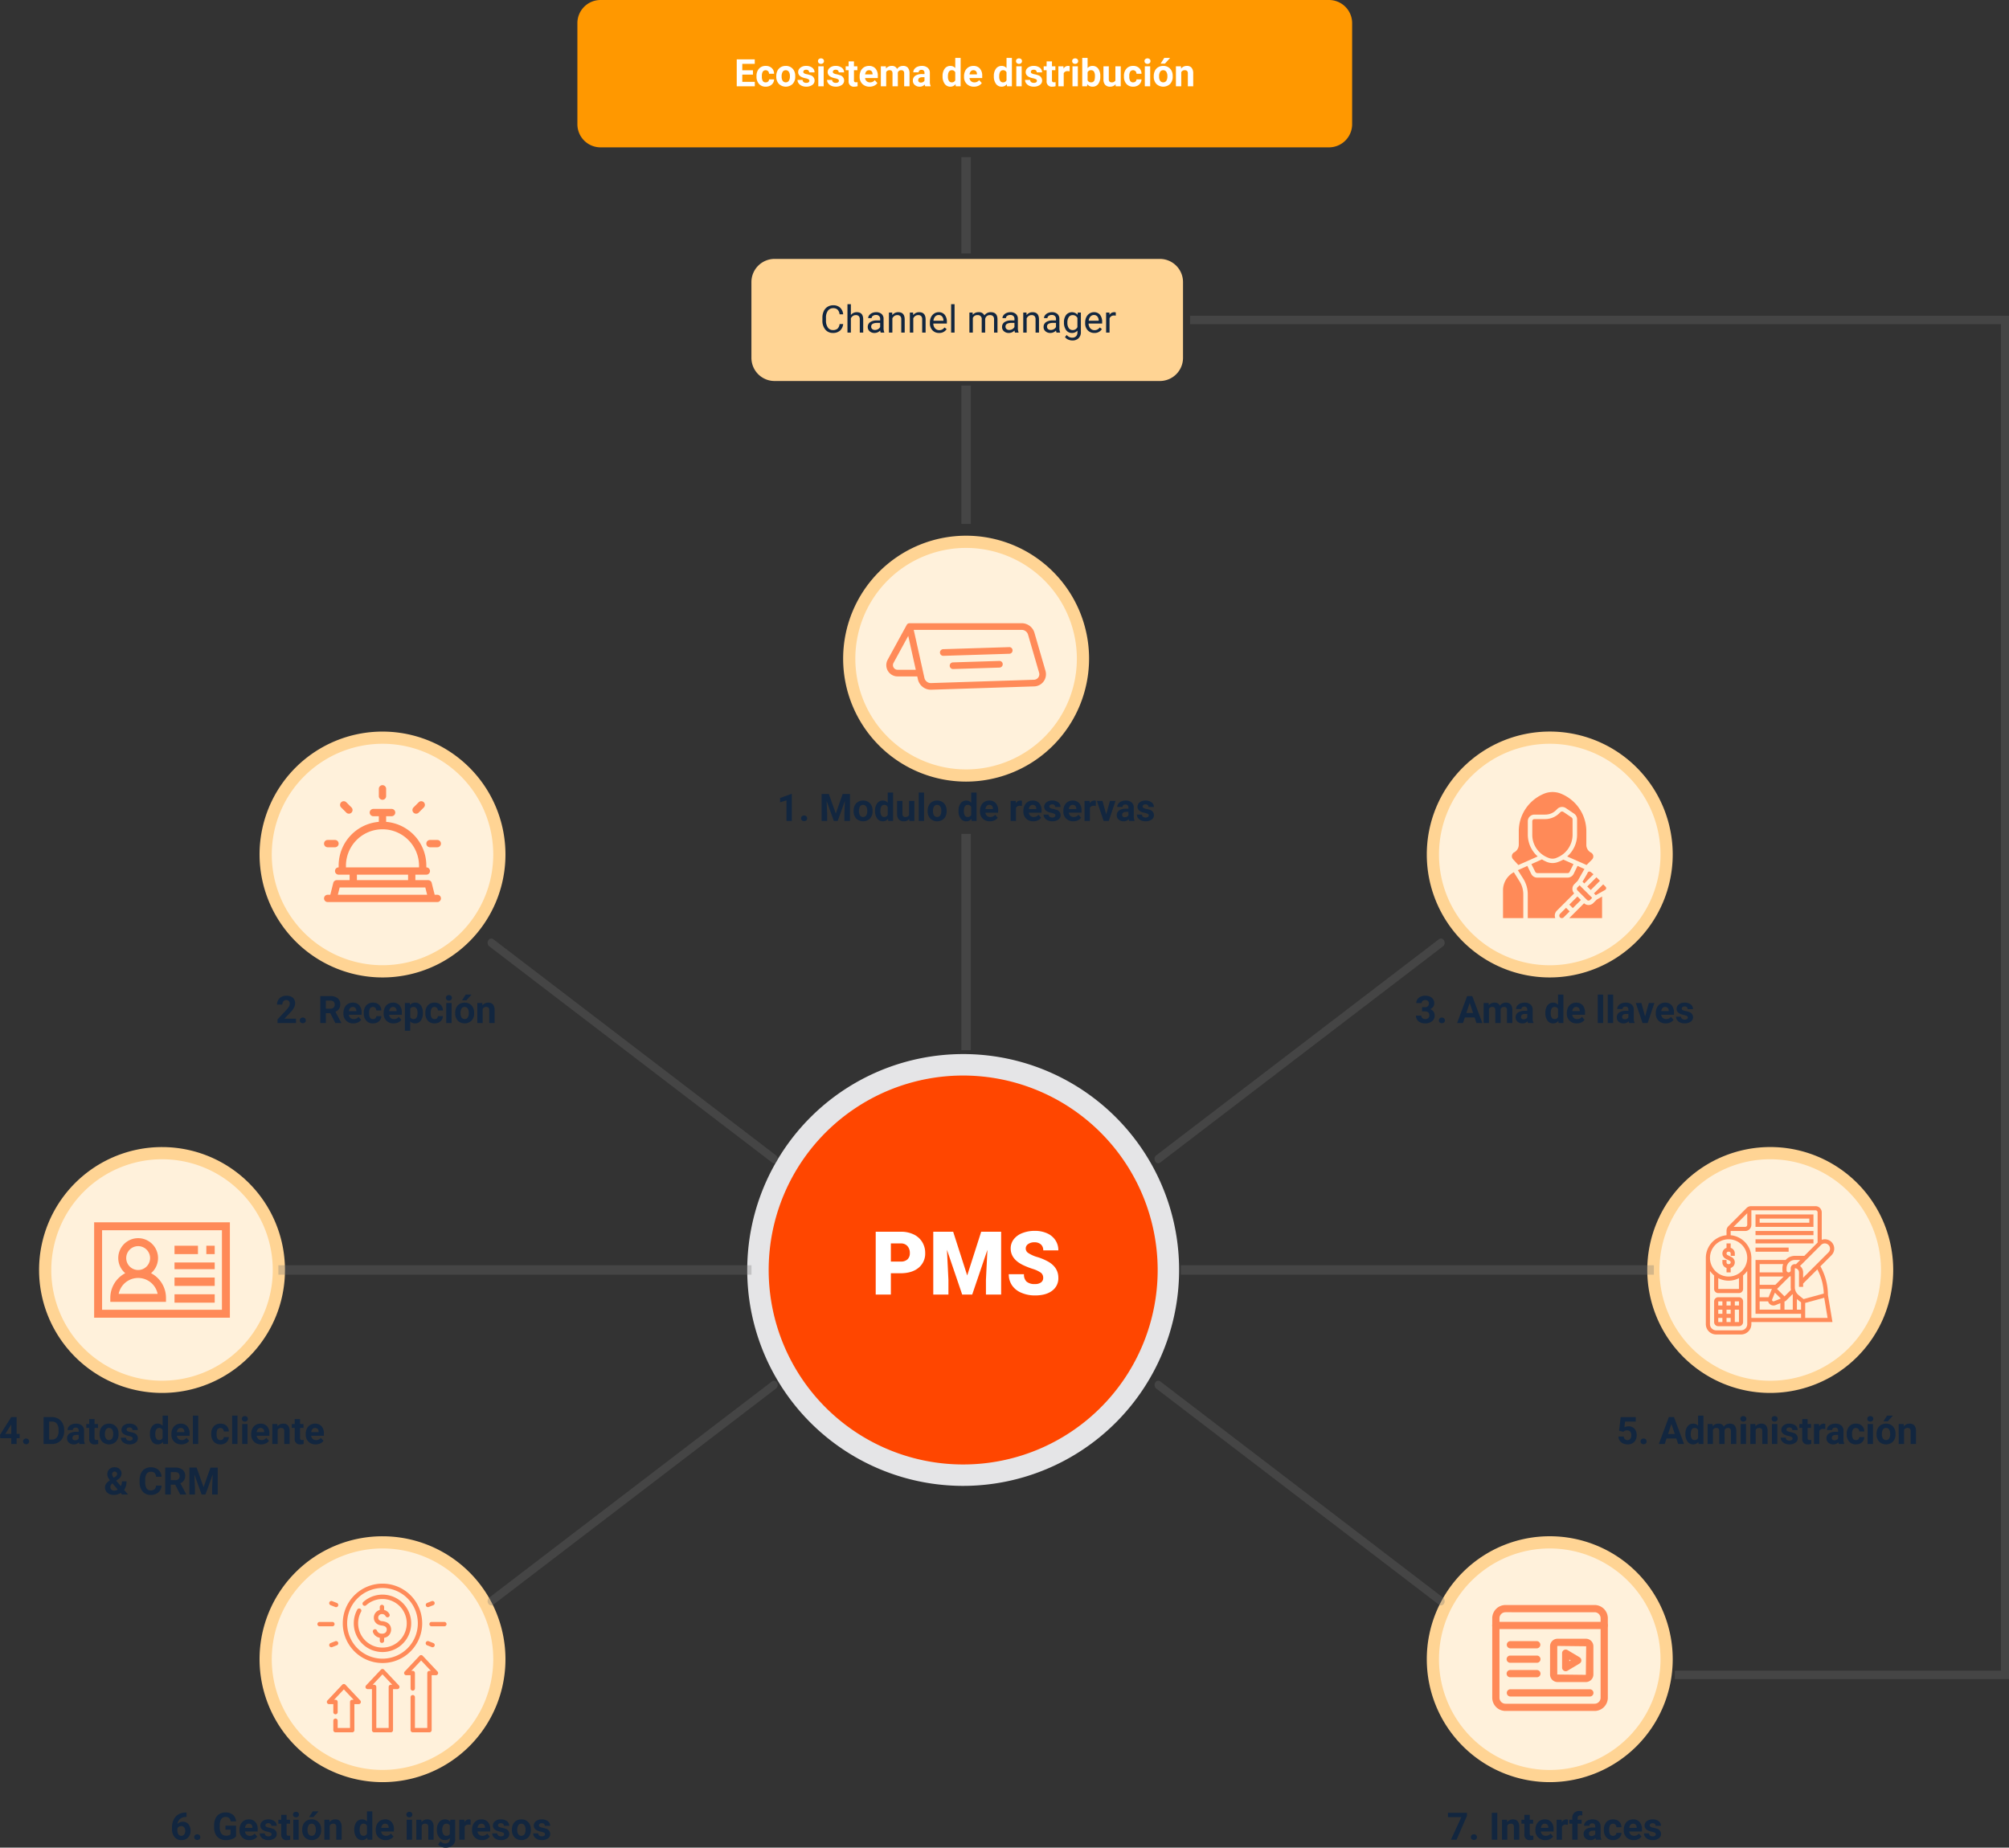 <svg xmlns="http://www.w3.org/2000/svg" width="954.25" height="877.744" viewBox="0 0 954.25 877.744">
  <rect x="0" y="0" width="954.25" height="877.744" fill="#333333" stroke="none"/>
  <g id="Grupo_61479" data-name="Grupo 61479" transform="translate(-335.75 -8024)">
    <path id="Trazado_109316" data-name="Trazado 109316" d="M33.68,17H24.908V15.26l4.14-4.412a10.212,10.212,0,0,0,1.261-1.626A2.612,2.612,0,0,0,30.718,7.9a1.955,1.955,0,0,0-.431-1.34,1.555,1.555,0,0,0-1.23-.488,1.677,1.677,0,0,0-1.358.593,2.35,2.35,0,0,0-.5,1.56H24.653a4.2,4.2,0,0,1,.558-2.136,3.934,3.934,0,0,1,1.578-1.516A4.8,4.8,0,0,1,29.1,4.027a4.54,4.54,0,0,1,3.072.949,3.358,3.358,0,0,1,1.094,2.681,4.3,4.3,0,0,1-.492,1.934,10.745,10.745,0,0,1-1.687,2.294l-2.909,3.067h5.5Zm1.793-1.248a1.279,1.279,0,0,1,.409-.984,1.588,1.588,0,0,1,2.057,0,1.279,1.279,0,0,1,.409.984,1.261,1.261,0,0,1-.4.971,1.614,1.614,0,0,1-2.065,0A1.261,1.261,0,0,1,35.473,15.752Zm14.484-3.437h-2.1V17H45.22V4.2h4.755a5.375,5.375,0,0,1,3.5,1.011A3.488,3.488,0,0,1,54.7,8.07a3.937,3.937,0,0,1-.567,2.184,3.866,3.866,0,0,1-1.718,1.393l2.769,5.229V17h-2.83Zm-2.1-2.136h2.127a2.178,2.178,0,0,0,1.538-.505,1.806,1.806,0,0,0,.545-1.393,1.933,1.933,0,0,0-.514-1.424,2.137,2.137,0,0,0-1.578-.519H47.856Zm13.061,7a4.668,4.668,0,0,1-3.406-1.283A4.561,4.561,0,0,1,56.2,12.474v-.246a5.745,5.745,0,0,1,.554-2.562,4.064,4.064,0,0,1,1.569-1.74,4.4,4.4,0,0,1,2.316-.611,3.947,3.947,0,0,1,3.072,1.23,5,5,0,0,1,1.121,3.489v1.037H58.772a2.36,2.36,0,0,0,.743,1.494,2.245,2.245,0,0,0,1.569.563,2.742,2.742,0,0,0,2.294-1.063l1.248,1.4a3.813,3.813,0,0,1-1.547,1.261A5.075,5.075,0,0,1,60.917,17.176Zm-.29-7.813a1.587,1.587,0,0,0-1.226.512,2.651,2.651,0,0,0-.6,1.466h3.533v-.2a1.891,1.891,0,0,0-.457-1.311A1.638,1.638,0,0,0,60.627,9.362Zm9.6,5.766a1.666,1.666,0,0,0,1.143-.387,1.355,1.355,0,0,0,.457-1.028h2.382a3.258,3.258,0,0,1-.527,1.771,3.48,3.48,0,0,1-1.419,1.248,4.442,4.442,0,0,1-1.991.444,4.129,4.129,0,0,1-3.217-1.3A5.13,5.13,0,0,1,65.874,12.3v-.167a5.071,5.071,0,0,1,1.169-3.507,4.08,4.08,0,0,1,3.208-1.31A4,4,0,0,1,73.112,8.33a3.594,3.594,0,0,1,1.094,2.7H71.824a1.745,1.745,0,0,0-.457-1.206,1.7,1.7,0,0,0-2.5.183,3.749,3.749,0,0,0-.453,2.1v.264a3.8,3.8,0,0,0,.448,2.113A1.549,1.549,0,0,0,70.225,15.128Zm9.809,2.048a4.668,4.668,0,0,1-3.406-1.283,4.561,4.561,0,0,1-1.314-3.419v-.246a5.745,5.745,0,0,1,.554-2.562,4.064,4.064,0,0,1,1.569-1.74,4.4,4.4,0,0,1,2.316-.611,3.947,3.947,0,0,1,3.072,1.23,5,5,0,0,1,1.121,3.489v1.037H77.889a2.36,2.36,0,0,0,.743,1.494,2.245,2.245,0,0,0,1.569.563,2.742,2.742,0,0,0,2.294-1.063l1.248,1.4A3.813,3.813,0,0,1,82.2,16.723,5.075,5.075,0,0,1,80.033,17.176Zm-.29-7.813a1.587,1.587,0,0,0-1.226.512,2.651,2.651,0,0,0-.6,1.466h3.533v-.2a1.891,1.891,0,0,0-.457-1.311A1.638,1.638,0,0,0,79.743,9.362Zm14.2,2.971a5.7,5.7,0,0,1-1,3.52,3.2,3.2,0,0,1-2.694,1.323,2.963,2.963,0,0,1-2.329-1v4.482h-2.54V7.49h2.355l.088.932a2.985,2.985,0,0,1,2.408-1.107,3.22,3.22,0,0,1,2.733,1.3,5.858,5.858,0,0,1,.976,3.586Zm-2.54-.194a3.763,3.763,0,0,0-.47-2.054,1.53,1.53,0,0,0-1.367-.723,1.662,1.662,0,0,0-1.644.917v3.906a1.691,1.691,0,0,0,1.661.943Q91.406,15.128,91.406,12.139Zm8.068,2.989a1.666,1.666,0,0,0,1.143-.387,1.355,1.355,0,0,0,.457-1.028h2.382a3.258,3.258,0,0,1-.527,1.771,3.48,3.48,0,0,1-1.419,1.248,4.442,4.442,0,0,1-1.991.444,4.129,4.129,0,0,1-3.217-1.3A5.13,5.13,0,0,1,95.124,12.3v-.167a5.071,5.071,0,0,1,1.169-3.507A4.08,4.08,0,0,1,99.5,7.314a4,4,0,0,1,2.861,1.015,3.594,3.594,0,0,1,1.094,2.7h-2.382a1.745,1.745,0,0,0-.457-1.206,1.7,1.7,0,0,0-2.5.183,3.749,3.749,0,0,0-.453,2.1v.264a3.8,3.8,0,0,0,.448,2.113A1.549,1.549,0,0,0,99.475,15.128ZM107.587,17h-2.549V7.49h2.549Zm-2.7-11.971a1.251,1.251,0,0,1,.382-.94,1.648,1.648,0,0,1,2.079,0,1.244,1.244,0,0,1,.387.94,1.247,1.247,0,0,1-.391.949,1.629,1.629,0,0,1-2.065,0A1.247,1.247,0,0,1,104.889,5.029Zm4.395,7.128a5.64,5.64,0,0,1,.545-2.522A3.989,3.989,0,0,1,111.4,7.921a4.577,4.577,0,0,1,2.377-.606,4.33,4.33,0,0,1,3.142,1.178,4.727,4.727,0,0,1,1.358,3.2l.018.65a4.97,4.97,0,0,1-1.222,3.511,4.735,4.735,0,0,1-6.561,0,5.058,5.058,0,0,1-1.226-3.586Zm2.54.18a3.555,3.555,0,0,0,.51,2.073,1.831,1.831,0,0,0,2.9.009,3.89,3.89,0,0,0,.519-2.267,3.519,3.519,0,0,0-.519-2.06,1.686,1.686,0,0,0-1.459-.731,1.658,1.658,0,0,0-1.441.726A3.955,3.955,0,0,0,111.823,12.338ZM114.275,3.5h2.769l-2.435,2.725h-2.065Zm7.919,3.99.079,1.1a3.32,3.32,0,0,1,2.733-1.274,2.759,2.759,0,0,1,2.25.888,4.142,4.142,0,0,1,.756,2.654V17h-2.54V10.9a1.654,1.654,0,0,0-.352-1.176,1.572,1.572,0,0,0-1.169-.366,1.747,1.747,0,0,0-1.608.916V17H119.8V7.49Z" transform="translate(442.667 8493)" fill="#12263f"/>
    <path id="Trazado_109310" data-name="Trazado 109310" d="M4.54,9.477H5.893a1.907,1.907,0,0,0,1.433-.483A1.771,1.771,0,0,0,7.792,7.71a1.566,1.566,0,0,0-.461-1.2,1.788,1.788,0,0,0-1.27-.431,1.874,1.874,0,0,0-1.222.4,1.279,1.279,0,0,0-.492,1.042H1.806a3.124,3.124,0,0,1,.541-1.8A3.6,3.6,0,0,1,3.858,4.476,5.045,5.045,0,0,1,6,4.027,4.785,4.785,0,0,1,9.18,5a3.314,3.314,0,0,1,1.151,2.676A2.693,2.693,0,0,1,9.8,9.292a3.483,3.483,0,0,1-1.406,1.134A3.18,3.18,0,0,1,10,11.586a3.147,3.147,0,0,1,.532,1.828A3.369,3.369,0,0,1,9.29,16.147,5,5,0,0,1,6,17.176a4.741,4.741,0,0,1-3.133-1.011,3.3,3.3,0,0,1-1.217-2.672h2.54a1.472,1.472,0,0,0,.541,1.178,1.992,1.992,0,0,0,1.332.457,2,2,0,0,0,1.419-.479,1.654,1.654,0,0,0,.514-1.27q0-1.916-2.109-1.916H4.54Zm7.98,6.275a1.279,1.279,0,0,1,.409-.984,1.588,1.588,0,0,1,2.057,0,1.279,1.279,0,0,1,.409.984,1.261,1.261,0,0,1-.4.971,1.614,1.614,0,0,1-2.065,0A1.261,1.261,0,0,1,12.52,15.752Zm16.972-1.389H24.869L23.99,17h-2.8L25.95,4.2h2.443L33.183,17h-2.8Zm-3.911-2.136h3.2l-1.608-4.79ZM36.171,7.49l.079,1.063a3.342,3.342,0,0,1,2.733-1.239,2.536,2.536,0,0,1,2.522,1.45,3.265,3.265,0,0,1,2.856-1.45,2.836,2.836,0,0,1,2.3.9,4.141,4.141,0,0,1,.756,2.711V17H44.873V10.922a1.818,1.818,0,0,0-.316-1.185,1.4,1.4,0,0,0-1.116-.374,1.585,1.585,0,0,0-1.582,1.092L41.867,17h-2.54V10.93A1.8,1.8,0,0,0,39,9.732a1.414,1.414,0,0,0-1.107-.37,1.645,1.645,0,0,0-1.564.9V17H33.79V7.49ZM54.883,17a2.821,2.821,0,0,1-.255-.853,3.073,3.073,0,0,1-2.4,1.028,3.376,3.376,0,0,1-2.316-.809,2.6,2.6,0,0,1-.918-2.039,2.687,2.687,0,0,1,1.121-2.32,5.529,5.529,0,0,1,3.239-.817h1.169v-.545a1.567,1.567,0,0,0-.338-1.055,1.331,1.331,0,0,0-1.068-.4A1.513,1.513,0,0,0,52.11,9.5a1.045,1.045,0,0,0-.365.844h-2.54a2.551,2.551,0,0,1,.51-1.529,3.37,3.37,0,0,1,1.441-1.1,5.253,5.253,0,0,1,2.092-.4,4.15,4.15,0,0,1,2.791.883,3.09,3.09,0,0,1,1.033,2.483V14.8a4.546,4.546,0,0,0,.378,2.048V17Zm-2.1-1.767a2.188,2.188,0,0,0,1.037-.25,1.645,1.645,0,0,0,.7-.672V12.676h-.949q-1.907,0-2.03,1.318l-.009.149a1.017,1.017,0,0,0,.334.782A1.3,1.3,0,0,0,52.783,15.233ZM63.11,12.175a5.731,5.731,0,0,1,1-3.542,3.237,3.237,0,0,1,2.729-1.318A2.913,2.913,0,0,1,69.13,8.352V3.5h2.549V17H69.385l-.123-1.011a2.989,2.989,0,0,1-2.443,1.187,3.228,3.228,0,0,1-2.694-1.323A5.916,5.916,0,0,1,63.11,12.175Zm2.54.181a3.775,3.775,0,0,0,.466,2.057,1.516,1.516,0,0,0,1.354.715,1.7,1.7,0,0,0,1.661-1V10.36a1.675,1.675,0,0,0-1.644-1Q65.65,9.362,65.65,12.356Zm12.375,4.82a4.668,4.668,0,0,1-3.406-1.283,4.561,4.561,0,0,1-1.314-3.419v-.246a5.745,5.745,0,0,1,.554-2.562,4.064,4.064,0,0,1,1.569-1.74,4.4,4.4,0,0,1,2.316-.611,3.947,3.947,0,0,1,3.072,1.23,5,5,0,0,1,1.121,3.489v1.037H75.88a2.36,2.36,0,0,0,.743,1.494,2.245,2.245,0,0,0,1.569.563,2.742,2.742,0,0,0,2.294-1.063l1.248,1.4a3.813,3.813,0,0,1-1.547,1.261A5.075,5.075,0,0,1,78.025,17.176Zm-.29-7.813a1.587,1.587,0,0,0-1.226.512,2.651,2.651,0,0,0-.6,1.466H79.44v-.2a1.891,1.891,0,0,0-.457-1.311A1.638,1.638,0,0,0,77.735,9.362ZM90.541,17H87.992V3.5h2.549Zm4.772,0H92.764V3.5h2.549Zm7.6,0a2.821,2.821,0,0,1-.255-.853,3.073,3.073,0,0,1-2.4,1.028,3.376,3.376,0,0,1-2.316-.809,2.6,2.6,0,0,1-.918-2.039,2.687,2.687,0,0,1,1.121-2.32,5.529,5.529,0,0,1,3.239-.817h1.169v-.545a1.567,1.567,0,0,0-.338-1.055,1.331,1.331,0,0,0-1.068-.4,1.513,1.513,0,0,0-1.006.308,1.045,1.045,0,0,0-.365.844h-2.54a2.551,2.551,0,0,1,.51-1.529,3.37,3.37,0,0,1,1.441-1.1,5.253,5.253,0,0,1,2.092-.4,4.15,4.15,0,0,1,2.791.883,3.09,3.09,0,0,1,1.033,2.483V14.8a4.546,4.546,0,0,0,.378,2.048V17Zm-2.1-1.767a2.188,2.188,0,0,0,1.037-.25,1.645,1.645,0,0,0,.7-.672V12.676h-.949q-1.907,0-2.03,1.318l-.009.149a1.017,1.017,0,0,0,.334.782A1.3,1.3,0,0,0,100.815,15.233Zm9.668-1.336L112.25,7.49H114.9L111.7,17H109.27l-3.208-9.51h2.654Zm9.8,3.278a4.668,4.668,0,0,1-3.406-1.283,4.561,4.561,0,0,1-1.314-3.419v-.246a5.745,5.745,0,0,1,.554-2.562,4.064,4.064,0,0,1,1.569-1.74A4.4,4.4,0,0,1,120,7.314a3.947,3.947,0,0,1,3.072,1.23,5,5,0,0,1,1.121,3.489v1.037h-6.056a2.36,2.36,0,0,0,.743,1.494,2.245,2.245,0,0,0,1.569.563,2.742,2.742,0,0,0,2.294-1.063l1.248,1.4a3.813,3.813,0,0,1-1.547,1.261A5.075,5.075,0,0,1,120.283,17.176Zm-.29-7.813a1.587,1.587,0,0,0-1.226.512,2.651,2.651,0,0,0-.6,1.466H121.7v-.2a1.891,1.891,0,0,0-.457-1.311A1.638,1.638,0,0,0,119.993,9.362Zm10.793,5.01a.818.818,0,0,0-.461-.734,5.241,5.241,0,0,0-1.481-.479q-3.393-.712-3.393-2.883a2.613,2.613,0,0,1,1.05-2.114,4.237,4.237,0,0,1,2.747-.848,4.56,4.56,0,0,1,2.9.853,2.687,2.687,0,0,1,1.085,2.215h-2.54a1.229,1.229,0,0,0-.352-.9,1.488,1.488,0,0,0-1.1-.356,1.52,1.52,0,0,0-.993.29.916.916,0,0,0-.352.738.783.783,0,0,0,.4.681,4.114,4.114,0,0,0,1.349.448,11.019,11.019,0,0,1,1.6.426,2.628,2.628,0,0,1,2.013,2.558,2.481,2.481,0,0,1-1.116,2.1,4.815,4.815,0,0,1-2.883.8,5.029,5.029,0,0,1-2.123-.426,3.561,3.561,0,0,1-1.455-1.169,2.716,2.716,0,0,1-.527-1.6h2.408a1.326,1.326,0,0,0,.5,1.037,1.987,1.987,0,0,0,1.248.36,1.839,1.839,0,0,0,1.1-.277A.861.861,0,0,0,130.786,14.372Z" transform="translate(1006.667 8493)" fill="#12263f"/>
    <path id="Trazado_109317" data-name="Trazado 109317" d="M10.984,12.184h1.45v2.048h-1.45V17H8.444V14.231H3.2l-.114-1.6L8.417,4.2h2.566Zm-5.37,0h2.83V7.666l-.167.29Zm8.42,3.568a1.279,1.279,0,0,1,.409-.984,1.588,1.588,0,0,1,2.057,0,1.279,1.279,0,0,1,.409.984,1.261,1.261,0,0,1-.4.971,1.614,1.614,0,0,1-2.065,0A1.261,1.261,0,0,1,14.034,15.752ZM23.781,17V4.2h3.938a5.98,5.98,0,0,1,3.019.76,5.3,5.3,0,0,1,2.079,2.162,6.669,6.669,0,0,1,.747,3.186V10.9a6.688,6.688,0,0,1-.734,3.173,5.256,5.256,0,0,1-2.07,2.153A6.025,6.025,0,0,1,27.745,17ZM26.417,6.339v8.543h1.274a2.863,2.863,0,0,0,2.364-1.011,4.567,4.567,0,0,0,.835-2.892V10.3a4.64,4.64,0,0,0-.809-2.958,2.854,2.854,0,0,0-2.364-1.006ZM40.823,17a2.821,2.821,0,0,1-.255-.853,3.073,3.073,0,0,1-2.4,1.028,3.376,3.376,0,0,1-2.316-.809,2.6,2.6,0,0,1-.918-2.039,2.687,2.687,0,0,1,1.121-2.32,5.529,5.529,0,0,1,3.239-.817h1.169v-.545a1.567,1.567,0,0,0-.338-1.055,1.331,1.331,0,0,0-1.068-.4A1.513,1.513,0,0,0,38.05,9.5a1.045,1.045,0,0,0-.365.844h-2.54a2.551,2.551,0,0,1,.51-1.529,3.37,3.37,0,0,1,1.441-1.1,5.253,5.253,0,0,1,2.092-.4,4.15,4.15,0,0,1,2.791.883,3.09,3.09,0,0,1,1.033,2.483V14.8a4.546,4.546,0,0,0,.378,2.048V17Zm-2.1-1.767a2.188,2.188,0,0,0,1.037-.25,1.645,1.645,0,0,0,.7-.672V12.676h-.949q-1.907,0-2.03,1.318l-.009.149a1.017,1.017,0,0,0,.334.782A1.3,1.3,0,0,0,38.722,15.233ZM48,5.152V7.49h1.626V9.354H48V14.1a1.133,1.133,0,0,0,.2.756,1.015,1.015,0,0,0,.773.229,4.051,4.051,0,0,0,.747-.062v1.925a5.229,5.229,0,0,1-1.538.229,2.425,2.425,0,0,1-2.725-2.7V9.354H44.075V7.49h1.389V5.152Zm2.382,7a5.64,5.64,0,0,1,.545-2.522A3.989,3.989,0,0,1,52.5,7.921a4.577,4.577,0,0,1,2.377-.606,4.33,4.33,0,0,1,3.142,1.178,4.727,4.727,0,0,1,1.358,3.2l.018.65a4.97,4.97,0,0,1-1.222,3.511,4.735,4.735,0,0,1-6.561,0,5.058,5.058,0,0,1-1.226-3.586Zm2.54.18a3.555,3.555,0,0,0,.51,2.073,1.831,1.831,0,0,0,2.9.009,3.89,3.89,0,0,0,.519-2.267,3.519,3.519,0,0,0-.519-2.06,1.686,1.686,0,0,0-1.459-.731,1.658,1.658,0,0,0-1.441.726A3.955,3.955,0,0,0,52.925,12.338Zm13.184,2.035a.818.818,0,0,0-.461-.734,5.241,5.241,0,0,0-1.481-.479q-3.393-.712-3.393-2.883a2.613,2.613,0,0,1,1.05-2.114,4.237,4.237,0,0,1,2.747-.848,4.56,4.56,0,0,1,2.9.853,2.687,2.687,0,0,1,1.085,2.215h-2.54a1.229,1.229,0,0,0-.352-.9,1.488,1.488,0,0,0-1.1-.356,1.52,1.52,0,0,0-.993.29.916.916,0,0,0-.352.738.783.783,0,0,0,.4.681,4.114,4.114,0,0,0,1.349.448,11.019,11.019,0,0,1,1.6.426,2.628,2.628,0,0,1,2.013,2.558,2.481,2.481,0,0,1-1.116,2.1,4.815,4.815,0,0,1-2.883.8,5.029,5.029,0,0,1-2.123-.426A3.561,3.561,0,0,1,61,15.581a2.716,2.716,0,0,1-.527-1.6h2.408a1.326,1.326,0,0,0,.5,1.037,1.987,1.987,0,0,0,1.248.36,1.839,1.839,0,0,0,1.1-.277A.861.861,0,0,0,66.109,14.372Zm8.191-2.2a5.731,5.731,0,0,1,1-3.542,3.237,3.237,0,0,1,2.729-1.318,2.913,2.913,0,0,1,2.294,1.037V3.5H82.87V17H80.576l-.123-1.011a2.989,2.989,0,0,1-2.443,1.187,3.228,3.228,0,0,1-2.694-1.323A5.916,5.916,0,0,1,74.3,12.175Zm2.54.181a3.775,3.775,0,0,0,.466,2.057,1.516,1.516,0,0,0,1.354.715,1.7,1.7,0,0,0,1.661-1V10.36a1.675,1.675,0,0,0-1.644-1Q76.84,9.362,76.84,12.356Zm12.375,4.82a4.668,4.668,0,0,1-3.406-1.283A4.561,4.561,0,0,1,84.5,12.474v-.246a5.745,5.745,0,0,1,.554-2.562,4.064,4.064,0,0,1,1.569-1.74,4.4,4.4,0,0,1,2.316-.611,3.947,3.947,0,0,1,3.072,1.23,5,5,0,0,1,1.121,3.489v1.037H87.071a2.36,2.36,0,0,0,.743,1.494,2.245,2.245,0,0,0,1.569.563,2.742,2.742,0,0,0,2.294-1.063l1.248,1.4a3.813,3.813,0,0,1-1.547,1.261A5.075,5.075,0,0,1,89.215,17.176Zm-.29-7.813a1.587,1.587,0,0,0-1.226.512,2.651,2.651,0,0,0-.6,1.466H90.63v-.2a1.891,1.891,0,0,0-.457-1.311A1.638,1.638,0,0,0,88.925,9.362ZM97.249,17H94.7V3.5h2.549Zm10.529-1.872a1.666,1.666,0,0,0,1.143-.387,1.355,1.355,0,0,0,.457-1.028h2.382a3.258,3.258,0,0,1-.527,1.771,3.48,3.48,0,0,1-1.419,1.248,4.442,4.442,0,0,1-1.991.444,4.129,4.129,0,0,1-3.217-1.3,5.13,5.13,0,0,1-1.178-3.582v-.167A5.071,5.071,0,0,1,104.6,8.624a4.08,4.08,0,0,1,3.208-1.31,4,4,0,0,1,2.861,1.015,3.594,3.594,0,0,1,1.094,2.7h-2.382a1.745,1.745,0,0,0-.457-1.206,1.7,1.7,0,0,0-2.5.183,3.749,3.749,0,0,0-.453,2.1v.264a3.8,3.8,0,0,0,.448,2.113A1.549,1.549,0,0,0,107.778,15.128ZM115.89,17h-2.549V3.5h2.549Zm4.772,0h-2.549V7.49h2.549Zm-2.7-11.971a1.251,1.251,0,0,1,.382-.94,1.648,1.648,0,0,1,2.079,0,1.244,1.244,0,0,1,.387.94,1.247,1.247,0,0,1-.391.949,1.629,1.629,0,0,1-2.065,0A1.247,1.247,0,0,1,117.964,5.029Zm9.167,12.146a4.668,4.668,0,0,1-3.406-1.283,4.561,4.561,0,0,1-1.314-3.419v-.246a5.745,5.745,0,0,1,.554-2.562,4.064,4.064,0,0,1,1.569-1.74,4.4,4.4,0,0,1,2.316-.611,3.947,3.947,0,0,1,3.072,1.23,5,5,0,0,1,1.121,3.489v1.037h-6.056a2.36,2.36,0,0,0,.743,1.494,2.245,2.245,0,0,0,1.569.563,2.742,2.742,0,0,0,2.294-1.063l1.248,1.4a3.813,3.813,0,0,1-1.547,1.261A5.075,5.075,0,0,1,127.131,17.176Zm-.29-7.813a1.587,1.587,0,0,0-1.226.512,2.651,2.651,0,0,0-.6,1.466h3.533v-.2a1.891,1.891,0,0,0-.457-1.311A1.638,1.638,0,0,0,126.841,9.362Zm7.98-1.872.079,1.1a3.32,3.32,0,0,1,2.733-1.274,2.759,2.759,0,0,1,2.25.888,4.142,4.142,0,0,1,.756,2.654V17H138.1V10.9a1.654,1.654,0,0,0-.352-1.176,1.572,1.572,0,0,0-1.169-.366,1.747,1.747,0,0,0-1.608.916V17h-2.54V7.49Zm10.784-2.338V7.49h1.626V9.354h-1.626V14.1a1.133,1.133,0,0,0,.2.756,1.015,1.015,0,0,0,.773.229,4.051,4.051,0,0,0,.747-.062v1.925a5.229,5.229,0,0,1-1.538.229,2.425,2.425,0,0,1-2.725-2.7V9.354h-1.389V7.49h1.389V5.152Zm7.418,12.023a4.668,4.668,0,0,1-3.406-1.283,4.561,4.561,0,0,1-1.314-3.419v-.246a5.745,5.745,0,0,1,.554-2.562,4.064,4.064,0,0,1,1.569-1.74,4.4,4.4,0,0,1,2.316-.611,3.947,3.947,0,0,1,3.072,1.23,5,5,0,0,1,1.121,3.489v1.037h-6.056a2.36,2.36,0,0,0,.743,1.494,2.245,2.245,0,0,0,1.569.563,2.742,2.742,0,0,0,2.294-1.063l1.248,1.4a3.813,3.813,0,0,1-1.547,1.261A5.075,5.075,0,0,1,153.024,17.176Zm-.29-7.813a1.587,1.587,0,0,0-1.226.512,2.651,2.651,0,0,0-.6,1.466h3.533v-.2a1.891,1.891,0,0,0-.457-1.311A1.638,1.638,0,0,0,152.734,9.362ZM52.96,37.555a2.935,2.935,0,0,1,.5-1.644,6.9,6.9,0,0,1,1.824-1.679,8.954,8.954,0,0,1-.9-1.437,3.182,3.182,0,0,1-.325-1.4A3.271,3.271,0,0,1,55,28.963a3.457,3.457,0,0,1,2.544-.936,3.319,3.319,0,0,1,2.351.853,2.782,2.782,0,0,1,.918,2.127,3.354,3.354,0,0,1-1.547,2.7l-.984.712,2.206,2.566a4.891,4.891,0,0,0,.519-2.25h2.162a6.6,6.6,0,0,1-1.151,4.043L63.938,41H61.055l-.659-.756a5.779,5.779,0,0,1-3.252.932,4.459,4.459,0,0,1-3.041-1A3.314,3.314,0,0,1,52.96,37.555Zm4.307,1.573A3.225,3.225,0,0,0,59,38.62l-2.522-2.911-.185.132a2.006,2.006,0,0,0-.782,1.569A1.66,1.66,0,0,0,56,38.65,1.738,1.738,0,0,0,57.267,39.128Zm-.932-7.77a3,3,0,0,0,.773,1.661l.677-.448a2.3,2.3,0,0,0,.716-.65,1.4,1.4,0,0,0,.2-.756,1.046,1.046,0,0,0-.325-.765,1.13,1.13,0,0,0-.835-.325,1.142,1.142,0,0,0-.875.352A1.307,1.307,0,0,0,56.335,31.358ZM79.82,36.737a4.528,4.528,0,0,1-1.525,3.252,5.355,5.355,0,0,1-3.625,1.187A4.816,4.816,0,0,1,70.8,39.519a6.793,6.793,0,0,1-1.411-4.548v-.782a7.671,7.671,0,0,1,.65-3.252A4.874,4.874,0,0,1,71.9,28.779a5.809,5.809,0,0,1,6.376.435,4.866,4.866,0,0,1,1.564,3.331H77.2a2.673,2.673,0,0,0-.69-1.8,2.555,2.555,0,0,0-1.806-.558,2.24,2.24,0,0,0-1.973.945,5.3,5.3,0,0,0-.672,2.931v.967a5.667,5.667,0,0,0,.628,3.032,2.2,2.2,0,0,0,1.982.958,2.6,2.6,0,0,0,1.824-.558,2.521,2.521,0,0,0,.69-1.727Zm6.469-.422h-2.1V41H81.551V28.2h4.755a5.375,5.375,0,0,1,3.5,1.011,3.488,3.488,0,0,1,1.23,2.856,3.937,3.937,0,0,1-.567,2.184,3.866,3.866,0,0,1-1.718,1.393l2.769,5.229V41h-2.83Zm-2.1-2.136h2.127a2.178,2.178,0,0,0,1.538-.505,1.806,1.806,0,0,0,.545-1.393,1.933,1.933,0,0,0-.514-1.424,2.137,2.137,0,0,0-1.578-.519H84.188Zm12.3-5.977,3.287,9.281,3.27-9.281H106.5V41h-2.646V37.5l.264-6.038L100.667,41H98.857l-3.445-9.527.264,6.029V41H93.039V28.2Z" transform="translate(332.667 8693)" fill="#12263f"/>
    <path id="Trazado_109319" data-name="Trazado 109319" d="M11.672,4.071V6.163h-.246a4.315,4.315,0,0,0-2.773.9A3.642,3.642,0,0,0,7.392,9.477,3.46,3.46,0,0,1,9.967,8.439a3.26,3.26,0,0,1,2.654,1.2,4.792,4.792,0,0,1,.984,3.146,4.713,4.713,0,0,1-.541,2.259,3.877,3.877,0,0,1-1.529,1.573,4.443,4.443,0,0,1-2.237.563A4.15,4.15,0,0,1,6.034,15.77,5.459,5.459,0,0,1,4.79,12.017V11.1a8.215,8.215,0,0,1,.787-3.678,5.768,5.768,0,0,1,2.259-2.47,6.619,6.619,0,0,1,3.415-.883ZM9.193,10.487a2.029,2.029,0,0,0-1.116.32,1.929,1.929,0,0,0-.738.847v.772a3.42,3.42,0,0,0,.5,1.987,1.619,1.619,0,0,0,1.406.715,1.6,1.6,0,0,0,1.323-.645,2.63,2.63,0,0,0,.505-1.671,2.625,2.625,0,0,0-.51-1.684A1.661,1.661,0,0,0,9.193,10.487Zm6.152,5.265a1.279,1.279,0,0,1,.409-.984,1.588,1.588,0,0,1,2.057,0,1.279,1.279,0,0,1,.409.984,1.261,1.261,0,0,1-.4.971,1.614,1.614,0,0,1-2.065,0A1.261,1.261,0,0,1,15.346,15.752Zm19.872-.369a4.577,4.577,0,0,1-2.013,1.323,8.429,8.429,0,0,1-2.883.47,5.711,5.711,0,0,1-2.914-.725,4.836,4.836,0,0,1-1.934-2.1,7.408,7.408,0,0,1-.7-3.243v-.87a7.868,7.868,0,0,1,.646-3.318A4.779,4.779,0,0,1,27.286,4.77a5.367,5.367,0,0,1,2.852-.743A5.345,5.345,0,0,1,33.7,5.113a4.639,4.639,0,0,1,1.521,3.16H32.651a2.552,2.552,0,0,0-.778-1.608,2.484,2.484,0,0,0-1.657-.51,2.338,2.338,0,0,0-2.048,1.011,5.315,5.315,0,0,0-.712,3.006v.817a5.06,5.06,0,0,0,.765,3.041,2.618,2.618,0,0,0,2.241,1.028,2.925,2.925,0,0,0,2.118-.633V12.219h-2.4V10.276h5.036Zm6.346,1.793a4.668,4.668,0,0,1-3.406-1.283,4.561,4.561,0,0,1-1.314-3.419v-.246A5.745,5.745,0,0,1,37.4,9.666a4.064,4.064,0,0,1,1.569-1.74,4.4,4.4,0,0,1,2.316-.611,3.947,3.947,0,0,1,3.072,1.23,5,5,0,0,1,1.121,3.489v1.037H39.419a2.36,2.36,0,0,0,.743,1.494,2.245,2.245,0,0,0,1.569.563,2.742,2.742,0,0,0,2.294-1.063l1.248,1.4a3.813,3.813,0,0,1-1.547,1.261A5.075,5.075,0,0,1,41.563,17.176Zm-.29-7.813a1.587,1.587,0,0,0-1.226.512,2.651,2.651,0,0,0-.6,1.466h3.533v-.2a1.891,1.891,0,0,0-.457-1.311A1.638,1.638,0,0,0,41.273,9.362Zm10.793,5.01a.818.818,0,0,0-.461-.734,5.241,5.241,0,0,0-1.481-.479q-3.393-.712-3.393-2.883a2.613,2.613,0,0,1,1.05-2.114,4.237,4.237,0,0,1,2.747-.848,4.56,4.56,0,0,1,2.9.853,2.687,2.687,0,0,1,1.085,2.215H51.97a1.229,1.229,0,0,0-.352-.9,1.488,1.488,0,0,0-1.1-.356,1.52,1.52,0,0,0-.993.29.916.916,0,0,0-.352.738.783.783,0,0,0,.4.681,4.114,4.114,0,0,0,1.349.448,11.019,11.019,0,0,1,1.6.426,2.628,2.628,0,0,1,2.013,2.558,2.481,2.481,0,0,1-1.116,2.1,4.815,4.815,0,0,1-2.883.8,5.029,5.029,0,0,1-2.123-.426,3.561,3.561,0,0,1-1.455-1.169,2.716,2.716,0,0,1-.527-1.6h2.408a1.326,1.326,0,0,0,.5,1.037,1.987,1.987,0,0,0,1.248.36,1.839,1.839,0,0,0,1.1-.277A.861.861,0,0,0,52.066,14.372Zm7.146-9.22V7.49h1.626V9.354H59.212V14.1a1.133,1.133,0,0,0,.2.756,1.015,1.015,0,0,0,.773.229,4.051,4.051,0,0,0,.747-.062v1.925a5.229,5.229,0,0,1-1.538.229,2.425,2.425,0,0,1-2.725-2.7V9.354H55.283V7.49h1.389V5.152ZM64.934,17H62.385V7.49h2.549Zm-2.7-11.971a1.251,1.251,0,0,1,.382-.94,1.648,1.648,0,0,1,2.079,0,1.244,1.244,0,0,1,.387.94,1.247,1.247,0,0,1-.391.949,1.629,1.629,0,0,1-2.065,0A1.247,1.247,0,0,1,62.235,5.029Zm4.395,7.128a5.64,5.64,0,0,1,.545-2.522,3.989,3.989,0,0,1,1.569-1.714,4.577,4.577,0,0,1,2.377-.606,4.33,4.33,0,0,1,3.142,1.178,4.727,4.727,0,0,1,1.358,3.2l.018.65a4.97,4.97,0,0,1-1.222,3.511,4.735,4.735,0,0,1-6.561,0,5.058,5.058,0,0,1-1.226-3.586Zm2.54.18a3.555,3.555,0,0,0,.51,2.073,1.831,1.831,0,0,0,2.9.009,3.89,3.89,0,0,0,.519-2.267,3.519,3.519,0,0,0-.519-2.06,1.686,1.686,0,0,0-1.459-.731,1.658,1.658,0,0,0-1.441.726A3.955,3.955,0,0,0,69.17,12.338ZM71.622,3.5h2.769L71.956,6.225H69.891Zm7.919,3.99.079,1.1a3.32,3.32,0,0,1,2.733-1.274A2.759,2.759,0,0,1,84.6,8.2a4.142,4.142,0,0,1,.756,2.654V17h-2.54V10.9a1.654,1.654,0,0,0-.352-1.176A1.572,1.572,0,0,0,81.3,9.362a1.747,1.747,0,0,0-1.608.916V17H77.15V7.49Zm11.83,4.685a5.731,5.731,0,0,1,1-3.542A3.237,3.237,0,0,1,95.1,7.314a2.913,2.913,0,0,1,2.294,1.037V3.5H99.94V17H97.646l-.123-1.011a2.989,2.989,0,0,1-2.443,1.187,3.228,3.228,0,0,1-2.694-1.323A5.916,5.916,0,0,1,91.371,12.175Zm2.54.181a3.775,3.775,0,0,0,.466,2.057,1.516,1.516,0,0,0,1.354.715,1.7,1.7,0,0,0,1.661-1V10.36a1.675,1.675,0,0,0-1.644-1Q93.911,9.362,93.911,12.356Zm12.375,4.82a4.668,4.668,0,0,1-3.406-1.283,4.561,4.561,0,0,1-1.314-3.419v-.246a5.745,5.745,0,0,1,.554-2.562,4.064,4.064,0,0,1,1.569-1.74A4.4,4.4,0,0,1,106,7.314a3.947,3.947,0,0,1,3.072,1.23,5,5,0,0,1,1.121,3.489v1.037h-6.056a2.36,2.36,0,0,0,.743,1.494,2.245,2.245,0,0,0,1.569.563,2.742,2.742,0,0,0,2.294-1.063l1.248,1.4a3.813,3.813,0,0,1-1.547,1.261A5.075,5.075,0,0,1,106.286,17.176ZM106,9.362a1.587,1.587,0,0,0-1.226.512,2.651,2.651,0,0,0-.6,1.466H107.7v-.2a1.891,1.891,0,0,0-.457-1.311A1.638,1.638,0,0,0,106,9.362ZM118.8,17h-2.549V7.49H118.8ZM116.1,5.029a1.251,1.251,0,0,1,.382-.94,1.648,1.648,0,0,1,2.079,0,1.244,1.244,0,0,1,.387.94,1.247,1.247,0,0,1-.391.949,1.629,1.629,0,0,1-2.065,0A1.247,1.247,0,0,1,116.1,5.029Zm7.128,2.461.079,1.1a3.32,3.32,0,0,1,2.733-1.274,2.759,2.759,0,0,1,2.25.888,4.142,4.142,0,0,1,.756,2.654V17h-2.54V10.9a1.654,1.654,0,0,0-.352-1.176,1.572,1.572,0,0,0-1.169-.366,1.747,1.747,0,0,0-1.608.916V17h-2.54V7.49Zm7.374,4.685a5.573,5.573,0,0,1,1.042-3.524,3.375,3.375,0,0,1,2.808-1.336,2.96,2.96,0,0,1,2.435,1.072l.105-.9h2.3v9.193a4.064,4.064,0,0,1-.567,2.171,3.641,3.641,0,0,1-1.6,1.406,5.608,5.608,0,0,1-2.408.483,5.215,5.215,0,0,1-2.039-.417,3.619,3.619,0,0,1-1.5-1.077l1.125-1.547a2.975,2.975,0,0,0,2.3,1.063,2.178,2.178,0,0,0,1.573-.541,2.027,2.027,0,0,0,.563-1.534v-.51a2.938,2.938,0,0,1-2.312.993,3.366,3.366,0,0,1-2.773-1.34,5.572,5.572,0,0,1-1.059-3.555Zm2.54.181a3.489,3.489,0,0,0,.519,2.035,1.648,1.648,0,0,0,1.424.737,1.762,1.762,0,0,0,1.661-.874V10.236a1.758,1.758,0,0,0-1.644-.874,1.659,1.659,0,0,0-1.437.751A3.933,3.933,0,0,0,133.146,12.356Zm13.447-2.483a6.9,6.9,0,0,0-.914-.07,1.86,1.86,0,0,0-1.89.976V17h-2.54V7.49h2.4l.07,1.134a2.354,2.354,0,0,1,2.118-1.31,2.662,2.662,0,0,1,.791.114Zm5.432,7.3a4.668,4.668,0,0,1-3.406-1.283,4.561,4.561,0,0,1-1.314-3.419v-.246a5.745,5.745,0,0,1,.554-2.562,4.064,4.064,0,0,1,1.569-1.74,4.4,4.4,0,0,1,2.316-.611,3.947,3.947,0,0,1,3.072,1.23,5,5,0,0,1,1.121,3.489v1.037H149.88a2.36,2.36,0,0,0,.743,1.494,2.245,2.245,0,0,0,1.569.563,2.742,2.742,0,0,0,2.294-1.063l1.248,1.4a3.813,3.813,0,0,1-1.547,1.261A5.075,5.075,0,0,1,152.024,17.176Zm-.29-7.813a1.587,1.587,0,0,0-1.226.512,2.651,2.651,0,0,0-.6,1.466h3.533v-.2a1.891,1.891,0,0,0-.457-1.311A1.638,1.638,0,0,0,151.734,9.362Zm10.793,5.01a.818.818,0,0,0-.461-.734,5.241,5.241,0,0,0-1.481-.479q-3.393-.712-3.393-2.883a2.613,2.613,0,0,1,1.05-2.114,4.237,4.237,0,0,1,2.747-.848,4.56,4.56,0,0,1,2.9.853,2.687,2.687,0,0,1,1.085,2.215h-2.54a1.229,1.229,0,0,0-.352-.9,1.488,1.488,0,0,0-1.1-.356,1.52,1.52,0,0,0-.993.29.916.916,0,0,0-.352.738.783.783,0,0,0,.4.681,4.114,4.114,0,0,0,1.349.448,11.019,11.019,0,0,1,1.6.426A2.628,2.628,0,0,1,165,14.267a2.481,2.481,0,0,1-1.116,2.1,4.815,4.815,0,0,1-2.883.8,5.029,5.029,0,0,1-2.123-.426,3.561,3.561,0,0,1-1.455-1.169,2.716,2.716,0,0,1-.527-1.6H159.3a1.326,1.326,0,0,0,.5,1.037,1.987,1.987,0,0,0,1.248.36,1.839,1.839,0,0,0,1.1-.277A.861.861,0,0,0,162.527,14.372Zm3.709-2.215a5.64,5.64,0,0,1,.545-2.522,3.989,3.989,0,0,1,1.569-1.714,4.577,4.577,0,0,1,2.377-.606,4.33,4.33,0,0,1,3.142,1.178,4.727,4.727,0,0,1,1.358,3.2l.018.65a4.97,4.97,0,0,1-1.222,3.511,4.735,4.735,0,0,1-6.561,0,5.058,5.058,0,0,1-1.226-3.586Zm2.54.18a3.555,3.555,0,0,0,.51,2.073,1.831,1.831,0,0,0,2.9.009,3.89,3.89,0,0,0,.519-2.267,3.519,3.519,0,0,0-.519-2.06,1.686,1.686,0,0,0-1.459-.731,1.658,1.658,0,0,0-1.441.726A3.955,3.955,0,0,0,168.776,12.338Zm13.184,2.035a.818.818,0,0,0-.461-.734,5.241,5.241,0,0,0-1.481-.479q-3.393-.712-3.393-2.883a2.613,2.613,0,0,1,1.05-2.114,4.237,4.237,0,0,1,2.747-.848,4.56,4.56,0,0,1,2.9.853,2.687,2.687,0,0,1,1.085,2.215h-2.54a1.229,1.229,0,0,0-.352-.9,1.488,1.488,0,0,0-1.1-.356,1.52,1.52,0,0,0-.993.29.916.916,0,0,0-.352.738.783.783,0,0,0,.4.681,4.114,4.114,0,0,0,1.349.448,11.019,11.019,0,0,1,1.6.426,2.628,2.628,0,0,1,2.013,2.558,2.481,2.481,0,0,1-1.116,2.1,4.815,4.815,0,0,1-2.883.8,5.029,5.029,0,0,1-2.123-.426,3.561,3.561,0,0,1-1.455-1.169,2.716,2.716,0,0,1-.527-1.6h2.408a1.326,1.326,0,0,0,.5,1.037,1.987,1.987,0,0,0,1.248.36,1.839,1.839,0,0,0,1.1-.277A.861.861,0,0,0,181.96,14.372Z" transform="translate(412.667 8881)" fill="#12263f"/>
    <path id="Trazado_109320" data-name="Trazado 109320" d="M34.875,5.621,29.927,17H27.246L32.2,6.251H25.84V4.2h9.035Zm1.863,10.131a1.279,1.279,0,0,1,.409-.984,1.588,1.588,0,0,1,2.057,0,1.279,1.279,0,0,1,.409.984,1.261,1.261,0,0,1-.4.971,1.614,1.614,0,0,1-2.065,0A1.261,1.261,0,0,1,36.738,15.752ZM49.289,17H46.652V4.2h2.637ZM53.9,7.49l.079,1.1a3.32,3.32,0,0,1,2.733-1.274,2.759,2.759,0,0,1,2.25.888,4.142,4.142,0,0,1,.756,2.654V17h-2.54V10.9a1.654,1.654,0,0,0-.352-1.176,1.572,1.572,0,0,0-1.169-.366,1.747,1.747,0,0,0-1.608.916V17h-2.54V7.49ZM64.688,5.152V7.49h1.626V9.354H64.688V14.1a1.133,1.133,0,0,0,.2.756,1.015,1.015,0,0,0,.773.229,4.051,4.051,0,0,0,.747-.062v1.925a5.229,5.229,0,0,1-1.538.229,2.425,2.425,0,0,1-2.725-2.7V9.354H60.759V7.49h1.389V5.152Zm7.418,12.023A4.668,4.668,0,0,1,68.7,15.893a4.561,4.561,0,0,1-1.314-3.419v-.246a5.745,5.745,0,0,1,.554-2.562,4.064,4.064,0,0,1,1.569-1.74,4.4,4.4,0,0,1,2.316-.611A3.947,3.947,0,0,1,74.9,8.545a5,5,0,0,1,1.121,3.489v1.037H69.961a2.36,2.36,0,0,0,.743,1.494,2.245,2.245,0,0,0,1.569.563,2.742,2.742,0,0,0,2.294-1.063l1.248,1.4a3.813,3.813,0,0,1-1.547,1.261A5.075,5.075,0,0,1,72.105,17.176Zm-.29-7.813a1.587,1.587,0,0,0-1.226.512,2.651,2.651,0,0,0-.6,1.466h3.533v-.2a1.891,1.891,0,0,0-.457-1.311A1.638,1.638,0,0,0,71.815,9.362Zm10.986.51a6.9,6.9,0,0,0-.914-.07,1.86,1.86,0,0,0-1.89.976V17h-2.54V7.49h2.4l.07,1.134a2.354,2.354,0,0,1,2.118-1.31,2.662,2.662,0,0,1,.791.114ZM84.894,17V9.354H83.479V7.49h1.415V6.682A3.283,3.283,0,0,1,85.812,4.2a3.557,3.557,0,0,1,2.571-.883,5.987,5.987,0,0,1,1.292.174l-.026,1.953a3.238,3.238,0,0,0-.773-.079q-1.433,0-1.433,1.356V7.49h1.89V9.354h-1.89V17Zm11.268,0a2.821,2.821,0,0,1-.255-.853,3.073,3.073,0,0,1-2.4,1.028,3.376,3.376,0,0,1-2.316-.809,2.6,2.6,0,0,1-.918-2.039,2.687,2.687,0,0,1,1.121-2.32,5.529,5.529,0,0,1,3.239-.817H95.8v-.545a1.567,1.567,0,0,0-.338-1.055,1.331,1.331,0,0,0-1.068-.4,1.513,1.513,0,0,0-1.006.308,1.045,1.045,0,0,0-.365.844h-2.54a2.551,2.551,0,0,1,.51-1.529,3.37,3.37,0,0,1,1.441-1.1,5.253,5.253,0,0,1,2.092-.4,4.15,4.15,0,0,1,2.791.883,3.09,3.09,0,0,1,1.033,2.483V14.8a4.546,4.546,0,0,0,.378,2.048V17Zm-2.1-1.767a2.188,2.188,0,0,0,1.037-.25,1.645,1.645,0,0,0,.7-.672V12.676h-.949q-1.907,0-2.03,1.318l-.009.149a1.017,1.017,0,0,0,.334.782A1.3,1.3,0,0,0,94.061,15.233Zm10.2-.105a1.666,1.666,0,0,0,1.143-.387,1.355,1.355,0,0,0,.457-1.028h2.382a3.258,3.258,0,0,1-.527,1.771,3.48,3.48,0,0,1-1.419,1.248,4.442,4.442,0,0,1-1.991.444,4.129,4.129,0,0,1-3.217-1.3A5.13,5.13,0,0,1,99.905,12.3v-.167a5.071,5.071,0,0,1,1.169-3.507,4.08,4.08,0,0,1,3.208-1.31,4,4,0,0,1,2.861,1.015,3.594,3.594,0,0,1,1.094,2.7h-2.382a1.745,1.745,0,0,0-.457-1.206,1.7,1.7,0,0,0-2.5.183,3.749,3.749,0,0,0-.453,2.1v.264a3.8,3.8,0,0,0,.448,2.113A1.549,1.549,0,0,0,104.256,15.128Zm9.809,2.048a4.668,4.668,0,0,1-3.406-1.283,4.561,4.561,0,0,1-1.314-3.419v-.246a5.745,5.745,0,0,1,.554-2.562,4.064,4.064,0,0,1,1.569-1.74,4.4,4.4,0,0,1,2.316-.611,3.947,3.947,0,0,1,3.072,1.23,5,5,0,0,1,1.121,3.489v1.037H111.92a2.36,2.36,0,0,0,.743,1.494,2.245,2.245,0,0,0,1.569.563,2.742,2.742,0,0,0,2.294-1.063l1.248,1.4a3.813,3.813,0,0,1-1.547,1.261A5.075,5.075,0,0,1,114.064,17.176Zm-.29-7.813a1.587,1.587,0,0,0-1.226.512,2.651,2.651,0,0,0-.6,1.466h3.533v-.2a1.891,1.891,0,0,0-.457-1.311A1.638,1.638,0,0,0,113.774,9.362Zm10.793,5.01a.818.818,0,0,0-.461-.734,5.241,5.241,0,0,0-1.481-.479q-3.393-.712-3.393-2.883a2.613,2.613,0,0,1,1.05-2.114,4.237,4.237,0,0,1,2.747-.848,4.56,4.56,0,0,1,2.9.853,2.687,2.687,0,0,1,1.085,2.215h-2.54a1.229,1.229,0,0,0-.352-.9,1.488,1.488,0,0,0-1.1-.356,1.52,1.52,0,0,0-.993.29.916.916,0,0,0-.352.738.783.783,0,0,0,.4.681,4.114,4.114,0,0,0,1.349.448,11.019,11.019,0,0,1,1.6.426,2.628,2.628,0,0,1,2.013,2.558,2.481,2.481,0,0,1-1.116,2.1,4.815,4.815,0,0,1-2.883.8,5.029,5.029,0,0,1-2.123-.426,3.561,3.561,0,0,1-1.455-1.169,2.716,2.716,0,0,1-.527-1.6h2.408a1.326,1.326,0,0,0,.5,1.037,1.987,1.987,0,0,0,1.248.36,1.839,1.839,0,0,0,1.1-.277A.861.861,0,0,0,124.567,14.372Z" transform="translate(997.667 8881)" fill="#12263f"/>
    <path id="Trazado_109318" data-name="Trazado 109318" d="M6.144,10.707l.738-6.5h7.172V6.321H8.965L8.648,9.072a4.027,4.027,0,0,1,1.925-.483,3.689,3.689,0,0,1,2.865,1.134A4.529,4.529,0,0,1,14.476,12.9a4.64,4.64,0,0,1-.523,2.219,3.691,3.691,0,0,1-1.5,1.521,4.678,4.678,0,0,1-2.3.541A4.968,4.968,0,0,1,8,16.706a3.819,3.819,0,0,1-1.569-1.323,3.605,3.605,0,0,1-.611-1.942H8.332a1.878,1.878,0,0,0,.558,1.244,1.769,1.769,0,0,0,1.252.444,1.562,1.562,0,0,0,1.327-.62,2.87,2.87,0,0,0,.466-1.753,2.374,2.374,0,0,0-.536-1.67,1.967,1.967,0,0,0-1.521-.58,2.2,2.2,0,0,0-1.468.475l-.246.229ZM16.33,15.752a1.279,1.279,0,0,1,.409-.984,1.588,1.588,0,0,1,2.057,0,1.279,1.279,0,0,1,.409.984,1.261,1.261,0,0,1-.4.971,1.614,1.614,0,0,1-2.065,0A1.261,1.261,0,0,1,16.33,15.752ZM33.3,14.363H28.679L27.8,17H25L29.76,4.2H32.2L36.993,17h-2.8Zm-3.911-2.136h3.2l-1.608-4.79Zm8.235-.053a5.731,5.731,0,0,1,1-3.542,3.237,3.237,0,0,1,2.729-1.318,2.913,2.913,0,0,1,2.294,1.037V3.5H46.2V17H43.9l-.123-1.011a2.989,2.989,0,0,1-2.443,1.187,3.228,3.228,0,0,1-2.694-1.323A5.916,5.916,0,0,1,37.626,12.175Zm2.54.181a3.775,3.775,0,0,0,.466,2.057,1.516,1.516,0,0,0,1.354.715,1.7,1.7,0,0,0,1.661-1V10.36a1.675,1.675,0,0,0-1.644-1Q40.166,9.362,40.166,12.356ZM50.546,7.49l.079,1.063a3.342,3.342,0,0,1,2.733-1.239,2.536,2.536,0,0,1,2.522,1.45,3.265,3.265,0,0,1,2.856-1.45,2.836,2.836,0,0,1,2.3.9,4.141,4.141,0,0,1,.756,2.711V17H59.247V10.922a1.818,1.818,0,0,0-.316-1.185,1.4,1.4,0,0,0-1.116-.374,1.585,1.585,0,0,0-1.582,1.092L56.241,17H53.7V10.93a1.8,1.8,0,0,0-.325-1.2,1.414,1.414,0,0,0-1.107-.37,1.645,1.645,0,0,0-1.564.9V17h-2.54V7.49ZM66.428,17H63.879V7.49h2.549Zm-2.7-11.971a1.251,1.251,0,0,1,.382-.94,1.648,1.648,0,0,1,2.079,0,1.244,1.244,0,0,1,.387.94,1.247,1.247,0,0,1-.391.949,1.629,1.629,0,0,1-2.065,0A1.247,1.247,0,0,1,63.729,5.029ZM70.857,7.49l.079,1.1A3.32,3.32,0,0,1,73.67,7.314a2.759,2.759,0,0,1,2.25.888,4.142,4.142,0,0,1,.756,2.654V17h-2.54V10.9a1.654,1.654,0,0,0-.352-1.176,1.572,1.572,0,0,0-1.169-.366,1.747,1.747,0,0,0-1.608.916V17h-2.54V7.49ZM81.281,17H78.732V7.49h2.549Zm-2.7-11.971a1.251,1.251,0,0,1,.382-.94,1.648,1.648,0,0,1,2.079,0,1.244,1.244,0,0,1,.387.94,1.247,1.247,0,0,1-.391.949,1.629,1.629,0,0,1-2.065,0A1.247,1.247,0,0,1,78.583,5.029Zm9.94,9.343a.818.818,0,0,0-.461-.734,5.241,5.241,0,0,0-1.481-.479q-3.393-.712-3.393-2.883a2.613,2.613,0,0,1,1.05-2.114,4.237,4.237,0,0,1,2.747-.848,4.56,4.56,0,0,1,2.9.853,2.687,2.687,0,0,1,1.085,2.215h-2.54a1.229,1.229,0,0,0-.352-.9,1.488,1.488,0,0,0-1.1-.356,1.52,1.52,0,0,0-.993.29.916.916,0,0,0-.352.738.783.783,0,0,0,.4.681,4.114,4.114,0,0,0,1.349.448,11.019,11.019,0,0,1,1.6.426,2.628,2.628,0,0,1,2.013,2.558,2.481,2.481,0,0,1-1.116,2.1,4.815,4.815,0,0,1-2.883.8,5.029,5.029,0,0,1-2.123-.426,3.561,3.561,0,0,1-1.455-1.169,2.716,2.716,0,0,1-.527-1.6H85.3a1.326,1.326,0,0,0,.5,1.037,1.987,1.987,0,0,0,1.248.36,1.839,1.839,0,0,0,1.1-.277A.861.861,0,0,0,88.523,14.372Zm7.146-9.22V7.49h1.626V9.354H95.669V14.1a1.133,1.133,0,0,0,.2.756,1.015,1.015,0,0,0,.773.229,4.051,4.051,0,0,0,.747-.062v1.925a5.229,5.229,0,0,1-1.538.229,2.425,2.425,0,0,1-2.725-2.7V9.354H91.74V7.49h1.389V5.152Zm8.385,4.72a6.9,6.9,0,0,0-.914-.07,1.86,1.86,0,0,0-1.89.976V17H98.71V7.49h2.4l.07,1.134a2.354,2.354,0,0,1,2.118-1.31,2.662,2.662,0,0,1,.791.114ZM110.522,17a2.821,2.821,0,0,1-.255-.853,3.073,3.073,0,0,1-2.4,1.028,3.376,3.376,0,0,1-2.316-.809,2.6,2.6,0,0,1-.918-2.039,2.687,2.687,0,0,1,1.121-2.32,5.529,5.529,0,0,1,3.239-.817h1.169v-.545a1.567,1.567,0,0,0-.338-1.055,1.331,1.331,0,0,0-1.068-.4,1.513,1.513,0,0,0-1.006.308,1.045,1.045,0,0,0-.365.844h-2.54a2.551,2.551,0,0,1,.51-1.529,3.37,3.37,0,0,1,1.441-1.1,5.253,5.253,0,0,1,2.092-.4,4.15,4.15,0,0,1,2.791.883,3.09,3.09,0,0,1,1.033,2.483V14.8a4.546,4.546,0,0,0,.378,2.048V17Zm-2.1-1.767a2.188,2.188,0,0,0,1.037-.25,1.645,1.645,0,0,0,.7-.672V12.676h-.949q-1.907,0-2.03,1.318l-.009.149a1.017,1.017,0,0,0,.334.782A1.3,1.3,0,0,0,108.422,15.233Zm10.2-.105a1.666,1.666,0,0,0,1.143-.387,1.355,1.355,0,0,0,.457-1.028H122.6a3.258,3.258,0,0,1-.527,1.771,3.48,3.48,0,0,1-1.419,1.248,4.442,4.442,0,0,1-1.991.444,4.129,4.129,0,0,1-3.217-1.3,5.13,5.13,0,0,1-1.178-3.582v-.167a5.071,5.071,0,0,1,1.169-3.507,4.08,4.08,0,0,1,3.208-1.31A4,4,0,0,1,121.5,8.33a3.594,3.594,0,0,1,1.094,2.7h-2.382a1.745,1.745,0,0,0-.457-1.206,1.7,1.7,0,0,0-2.5.183,3.749,3.749,0,0,0-.453,2.1v.264a3.8,3.8,0,0,0,.448,2.113A1.549,1.549,0,0,0,118.617,15.128ZM126.729,17h-2.549V7.49h2.549Zm-2.7-11.971a1.251,1.251,0,0,1,.382-.94,1.648,1.648,0,0,1,2.079,0,1.244,1.244,0,0,1,.387.94,1.247,1.247,0,0,1-.391.949,1.629,1.629,0,0,1-2.065,0A1.247,1.247,0,0,1,124.031,5.029Zm4.395,7.128a5.64,5.64,0,0,1,.545-2.522,3.989,3.989,0,0,1,1.569-1.714,4.577,4.577,0,0,1,2.377-.606,4.33,4.33,0,0,1,3.142,1.178,4.727,4.727,0,0,1,1.358,3.2l.018.65a4.97,4.97,0,0,1-1.222,3.511,4.735,4.735,0,0,1-6.561,0,5.058,5.058,0,0,1-1.226-3.586Zm2.54.18a3.555,3.555,0,0,0,.51,2.073,1.831,1.831,0,0,0,2.9.009,3.89,3.89,0,0,0,.519-2.267,3.519,3.519,0,0,0-.519-2.06,1.686,1.686,0,0,0-1.459-.731,1.658,1.658,0,0,0-1.441.726A3.955,3.955,0,0,0,130.966,12.338ZM133.418,3.5h2.769l-2.435,2.725h-2.065Zm7.919,3.99.079,1.1a3.32,3.32,0,0,1,2.733-1.274,2.759,2.759,0,0,1,2.25.888,4.142,4.142,0,0,1,.756,2.654V17h-2.54V10.9a1.654,1.654,0,0,0-.352-1.176,1.572,1.572,0,0,0-1.169-.366,1.747,1.747,0,0,0-1.608.916V17h-2.54V7.49Z" transform="translate(1098.667 8693)" fill="#12263f"/>
    <path id="Trazado_109309" data-name="Trazado 109309" d="M11,0H357a11,11,0,0,1,11,11V59a11,11,0,0,1-11,11H11A11,11,0,0,1,0,59V11A11,11,0,0,1,11,0Z" transform="translate(610 8024)" fill="#ff9800"/>
    <path id="Trazado_109311" data-name="Trazado 109311" d="M11,0H194a11,11,0,0,1,11,11V47a11,11,0,0,1-11,11H11A11,11,0,0,1,0,47V11A11,11,0,0,1,11,0Z" transform="translate(692.667 8147)" fill="#ffd494"/>
    <path id="Trazado_109312" data-name="Trazado 109312" d="M29.392,11.437H24.329v3.445h5.941V17H21.692V4.2h8.561V6.339H24.329v3.05h5.063Zm6.047,3.691a1.666,1.666,0,0,0,1.143-.387,1.355,1.355,0,0,0,.457-1.028H39.42a3.258,3.258,0,0,1-.527,1.771,3.48,3.48,0,0,1-1.419,1.248,4.442,4.442,0,0,1-1.991.444,4.129,4.129,0,0,1-3.217-1.3A5.13,5.13,0,0,1,31.088,12.3v-.167a5.071,5.071,0,0,1,1.169-3.507,4.08,4.08,0,0,1,3.208-1.31A4,4,0,0,1,38.326,8.33a3.594,3.594,0,0,1,1.094,2.7H37.038a1.745,1.745,0,0,0-.457-1.206,1.7,1.7,0,0,0-2.5.183,3.749,3.749,0,0,0-.453,2.1v.264a3.8,3.8,0,0,0,.448,2.113A1.549,1.549,0,0,0,35.438,15.128Zm5.036-2.971a5.64,5.64,0,0,1,.545-2.522,3.989,3.989,0,0,1,1.569-1.714,4.577,4.577,0,0,1,2.377-.606,4.33,4.33,0,0,1,3.142,1.178,4.727,4.727,0,0,1,1.358,3.2l.018.65a4.97,4.97,0,0,1-1.222,3.511,4.735,4.735,0,0,1-6.561,0,5.058,5.058,0,0,1-1.226-3.586Zm2.54.18a3.555,3.555,0,0,0,.51,2.073,1.831,1.831,0,0,0,2.9.009,3.89,3.89,0,0,0,.519-2.267,3.519,3.519,0,0,0-.519-2.06,1.686,1.686,0,0,0-1.459-.731,1.658,1.658,0,0,0-1.441.726A3.955,3.955,0,0,0,43.015,12.338ZM56.2,14.372a.818.818,0,0,0-.461-.734,5.241,5.241,0,0,0-1.481-.479q-3.393-.712-3.393-2.883a2.613,2.613,0,0,1,1.05-2.114,4.237,4.237,0,0,1,2.747-.848,4.56,4.56,0,0,1,2.9.853,2.687,2.687,0,0,1,1.085,2.215H56.1a1.229,1.229,0,0,0-.352-.9,1.488,1.488,0,0,0-1.1-.356,1.52,1.52,0,0,0-.993.29.916.916,0,0,0-.352.738.783.783,0,0,0,.4.681,4.114,4.114,0,0,0,1.349.448,11.019,11.019,0,0,1,1.6.426,2.628,2.628,0,0,1,2.013,2.558,2.481,2.481,0,0,1-1.116,2.1,4.815,4.815,0,0,1-2.883.8,5.029,5.029,0,0,1-2.123-.426,3.561,3.561,0,0,1-1.455-1.169,2.716,2.716,0,0,1-.527-1.6h2.408a1.326,1.326,0,0,0,.5,1.037,1.987,1.987,0,0,0,1.248.36,1.839,1.839,0,0,0,1.1-.277A.861.861,0,0,0,56.2,14.372ZM62.983,17H60.435V7.49h2.549Zm-2.7-11.971a1.251,1.251,0,0,1,.382-.94,1.648,1.648,0,0,1,2.079,0,1.244,1.244,0,0,1,.387.94,1.247,1.247,0,0,1-.391.949,1.629,1.629,0,0,1-2.065,0A1.247,1.247,0,0,1,60.285,5.029Zm9.94,9.343a.818.818,0,0,0-.461-.734,5.241,5.241,0,0,0-1.481-.479q-3.393-.712-3.393-2.883a2.613,2.613,0,0,1,1.05-2.114,4.237,4.237,0,0,1,2.747-.848,4.56,4.56,0,0,1,2.9.853,2.687,2.687,0,0,1,1.085,2.215h-2.54a1.229,1.229,0,0,0-.352-.9,1.488,1.488,0,0,0-1.1-.356,1.52,1.52,0,0,0-.993.29.916.916,0,0,0-.352.738.783.783,0,0,0,.4.681,4.114,4.114,0,0,0,1.349.448,11.019,11.019,0,0,1,1.6.426A2.628,2.628,0,0,1,72.7,14.267a2.481,2.481,0,0,1-1.116,2.1,4.815,4.815,0,0,1-2.883.8,5.029,5.029,0,0,1-2.123-.426,3.561,3.561,0,0,1-1.455-1.169,2.716,2.716,0,0,1-.527-1.6H67a1.326,1.326,0,0,0,.5,1.037,1.987,1.987,0,0,0,1.248.36,1.839,1.839,0,0,0,1.1-.277A.861.861,0,0,0,70.226,14.372Zm7.146-9.22V7.49H79V9.354H77.371V14.1a1.133,1.133,0,0,0,.2.756,1.015,1.015,0,0,0,.773.229,4.051,4.051,0,0,0,.747-.062v1.925a5.229,5.229,0,0,1-1.538.229,2.425,2.425,0,0,1-2.725-2.7V9.354H73.442V7.49h1.389V5.152Zm7.418,12.023a4.668,4.668,0,0,1-3.406-1.283,4.561,4.561,0,0,1-1.314-3.419v-.246a5.745,5.745,0,0,1,.554-2.562,4.064,4.064,0,0,1,1.569-1.74,4.4,4.4,0,0,1,2.316-.611,3.947,3.947,0,0,1,3.072,1.23A5,5,0,0,1,88.7,12.034v1.037H82.645a2.36,2.36,0,0,0,.743,1.494,2.245,2.245,0,0,0,1.569.563,2.742,2.742,0,0,0,2.294-1.063l1.248,1.4a3.813,3.813,0,0,1-1.547,1.261A5.075,5.075,0,0,1,84.789,17.176ZM84.5,9.362a1.587,1.587,0,0,0-1.226.512,2.651,2.651,0,0,0-.6,1.466H86.2v-.2a1.891,1.891,0,0,0-.457-1.311A1.638,1.638,0,0,0,84.5,9.362ZM92.523,7.49,92.6,8.554a3.342,3.342,0,0,1,2.733-1.239,2.536,2.536,0,0,1,2.522,1.45,3.265,3.265,0,0,1,2.856-1.45,2.836,2.836,0,0,1,2.3.9,4.141,4.141,0,0,1,.756,2.711V17h-2.549V10.922a1.818,1.818,0,0,0-.316-1.185,1.4,1.4,0,0,0-1.116-.374,1.585,1.585,0,0,0-1.582,1.092L98.219,17h-2.54V10.93a1.8,1.8,0,0,0-.325-1.2,1.414,1.414,0,0,0-1.107-.37,1.645,1.645,0,0,0-1.564.9V17h-2.54V7.49ZM111.235,17a2.821,2.821,0,0,1-.255-.853,3.073,3.073,0,0,1-2.4,1.028,3.376,3.376,0,0,1-2.316-.809,2.6,2.6,0,0,1-.918-2.039,2.687,2.687,0,0,1,1.121-2.32,5.529,5.529,0,0,1,3.239-.817h1.169v-.545a1.567,1.567,0,0,0-.338-1.055,1.331,1.331,0,0,0-1.068-.4,1.513,1.513,0,0,0-1.006.308,1.045,1.045,0,0,0-.365.844h-2.54a2.551,2.551,0,0,1,.51-1.529,3.37,3.37,0,0,1,1.441-1.1,5.253,5.253,0,0,1,2.092-.4,4.15,4.15,0,0,1,2.791.883,3.09,3.09,0,0,1,1.033,2.483V14.8a4.546,4.546,0,0,0,.378,2.048V17Zm-2.1-1.767a2.188,2.188,0,0,0,1.037-.25,1.645,1.645,0,0,0,.7-.672V12.676h-.949q-1.907,0-2.03,1.318l-.009.149a1.017,1.017,0,0,0,.334.782A1.3,1.3,0,0,0,109.135,15.233Zm10.327-3.059a5.731,5.731,0,0,1,1-3.542,3.237,3.237,0,0,1,2.729-1.318,2.913,2.913,0,0,1,2.294,1.037V3.5h2.549V17h-2.294l-.123-1.011a2.989,2.989,0,0,1-2.443,1.187,3.228,3.228,0,0,1-2.694-1.323A5.916,5.916,0,0,1,119.462,12.175Zm2.54.181a3.775,3.775,0,0,0,.466,2.057,1.516,1.516,0,0,0,1.354.715,1.7,1.7,0,0,0,1.661-1V10.36a1.675,1.675,0,0,0-1.644-1Q122,9.362,122,12.356Zm12.375,4.82a4.668,4.668,0,0,1-3.406-1.283,4.561,4.561,0,0,1-1.314-3.419v-.246a5.745,5.745,0,0,1,.554-2.562,4.064,4.064,0,0,1,1.569-1.74,4.4,4.4,0,0,1,2.316-.611,3.947,3.947,0,0,1,3.072,1.23,5,5,0,0,1,1.121,3.489v1.037h-6.056a2.36,2.36,0,0,0,.743,1.494,2.245,2.245,0,0,0,1.569.563,2.742,2.742,0,0,0,2.294-1.063l1.248,1.4a3.813,3.813,0,0,1-1.547,1.261A5.075,5.075,0,0,1,134.377,17.176Zm-.29-7.813a1.587,1.587,0,0,0-1.226.512,2.651,2.651,0,0,0-.6,1.466h3.533v-.2a1.891,1.891,0,0,0-.457-1.311A1.638,1.638,0,0,0,134.087,9.362Zm9.729,2.813a5.731,5.731,0,0,1,1-3.542,3.237,3.237,0,0,1,2.729-1.318,2.913,2.913,0,0,1,2.294,1.037V3.5h2.549V17h-2.294l-.123-1.011a2.989,2.989,0,0,1-2.443,1.187,3.228,3.228,0,0,1-2.694-1.323A5.916,5.916,0,0,1,143.816,12.175Zm2.54.181a3.775,3.775,0,0,0,.466,2.057,1.516,1.516,0,0,0,1.354.715,1.7,1.7,0,0,0,1.661-1V10.36a1.675,1.675,0,0,0-1.644-1Q146.356,9.362,146.356,12.356ZM157.035,17h-2.549V7.49h2.549Zm-2.7-11.971a1.251,1.251,0,0,1,.382-.94,1.648,1.648,0,0,1,2.079,0,1.244,1.244,0,0,1,.387.94,1.247,1.247,0,0,1-.391.949,1.629,1.629,0,0,1-2.065,0A1.247,1.247,0,0,1,154.337,5.029Zm9.94,9.343a.818.818,0,0,0-.461-.734,5.241,5.241,0,0,0-1.481-.479q-3.393-.712-3.393-2.883a2.613,2.613,0,0,1,1.05-2.114,4.237,4.237,0,0,1,2.747-.848,4.56,4.56,0,0,1,2.9.853,2.687,2.687,0,0,1,1.085,2.215h-2.54a1.229,1.229,0,0,0-.352-.9,1.488,1.488,0,0,0-1.1-.356,1.52,1.52,0,0,0-.993.29.916.916,0,0,0-.352.738.783.783,0,0,0,.4.681,4.114,4.114,0,0,0,1.349.448,11.019,11.019,0,0,1,1.6.426,2.628,2.628,0,0,1,2.013,2.558,2.481,2.481,0,0,1-1.116,2.1,4.815,4.815,0,0,1-2.883.8,5.029,5.029,0,0,1-2.123-.426,3.561,3.561,0,0,1-1.455-1.169,2.716,2.716,0,0,1-.527-1.6h2.408a1.326,1.326,0,0,0,.5,1.037,1.987,1.987,0,0,0,1.248.36,1.839,1.839,0,0,0,1.1-.277A.861.861,0,0,0,164.277,14.372Zm7.146-9.22V7.49h1.626V9.354h-1.626V14.1a1.133,1.133,0,0,0,.2.756,1.015,1.015,0,0,0,.773.229,4.051,4.051,0,0,0,.747-.062v1.925a5.229,5.229,0,0,1-1.538.229,2.425,2.425,0,0,1-2.725-2.7V9.354h-1.389V7.49h1.389V5.152Zm8.385,4.72a6.9,6.9,0,0,0-.914-.07,1.86,1.86,0,0,0-1.89.976V17h-2.54V7.49h2.4l.07,1.134a2.354,2.354,0,0,1,2.118-1.31,2.662,2.662,0,0,1,.791.114ZM183.71,17h-2.549V7.49h2.549Zm-2.7-11.971a1.251,1.251,0,0,1,.382-.94,1.648,1.648,0,0,1,2.079,0,1.244,1.244,0,0,1,.387.94,1.247,1.247,0,0,1-.391.949,1.629,1.629,0,0,1-2.065,0A1.247,1.247,0,0,1,181.012,5.029Zm13.359,7.3A5.758,5.758,0,0,1,193.4,15.9a3.231,3.231,0,0,1-2.725,1.279,2.969,2.969,0,0,1-2.47-1.187L188.087,17H185.8V3.5h2.54V8.343a2.893,2.893,0,0,1,2.312-1.028,3.258,3.258,0,0,1,2.729,1.279,5.767,5.767,0,0,1,.989,3.6Zm-2.54-.194a3.8,3.8,0,0,0-.457-2.111,1.544,1.544,0,0,0-1.362-.666,1.675,1.675,0,0,0-1.67,1v3.764a1.7,1.7,0,0,0,1.688,1,1.569,1.569,0,0,0,1.617-1.217A6.294,6.294,0,0,0,191.831,12.139Zm9.8,3.894a3.185,3.185,0,0,1-2.6,1.143A3,3,0,0,1,196.7,16.3a3.752,3.752,0,0,1-.822-2.575V7.49h2.54v6.151q0,1.487,1.354,1.487a1.834,1.834,0,0,0,1.775-.9V7.49h2.549V17H201.7Zm8.332-.905a1.666,1.666,0,0,0,1.143-.387,1.355,1.355,0,0,0,.457-1.028h2.382a3.258,3.258,0,0,1-.527,1.771A3.48,3.48,0,0,1,212,16.732a4.442,4.442,0,0,1-1.991.444,4.129,4.129,0,0,1-3.217-1.3,5.13,5.13,0,0,1-1.178-3.582v-.167a5.071,5.071,0,0,1,1.169-3.507,4.08,4.08,0,0,1,3.208-1.31A4,4,0,0,1,212.85,8.33a3.594,3.594,0,0,1,1.094,2.7h-2.382a1.745,1.745,0,0,0-.457-1.206,1.7,1.7,0,0,0-2.5.183,3.749,3.749,0,0,0-.453,2.1v.264a3.8,3.8,0,0,0,.448,2.113A1.549,1.549,0,0,0,209.963,15.128ZM218.075,17h-2.549V7.49h2.549Zm-2.7-11.971a1.251,1.251,0,0,1,.382-.94,1.648,1.648,0,0,1,2.079,0,1.244,1.244,0,0,1,.387.94,1.247,1.247,0,0,1-.391.949,1.629,1.629,0,0,1-2.065,0A1.247,1.247,0,0,1,215.377,5.029Zm4.395,7.128a5.64,5.64,0,0,1,.545-2.522,3.989,3.989,0,0,1,1.569-1.714,4.577,4.577,0,0,1,2.377-.606A4.33,4.33,0,0,1,227.4,8.492a4.727,4.727,0,0,1,1.358,3.2l.018.65a4.97,4.97,0,0,1-1.222,3.511,4.735,4.735,0,0,1-6.561,0,5.058,5.058,0,0,1-1.226-3.586Zm2.54.18a3.555,3.555,0,0,0,.51,2.073,1.831,1.831,0,0,0,2.9.009,3.89,3.89,0,0,0,.519-2.267,3.519,3.519,0,0,0-.519-2.06,1.686,1.686,0,0,0-1.459-.731,1.658,1.658,0,0,0-1.441.726A3.955,3.955,0,0,0,222.312,12.338ZM224.764,3.5h2.769L225.1,6.225h-2.065Zm7.919,3.99.079,1.1A3.32,3.32,0,0,1,235.5,7.314a2.759,2.759,0,0,1,2.25.888,4.142,4.142,0,0,1,.756,2.654V17h-2.54V10.9a1.654,1.654,0,0,0-.352-1.176,1.572,1.572,0,0,0-1.169-.366,1.747,1.747,0,0,0-1.608.916V17h-2.54V7.49Z" transform="translate(664 8048)" fill="#fff"/>
    <path id="Trazado_109313" data-name="Trazado 109313" d="M11.194,17H8.654V7.2l-3.032.936V6.084l5.3-1.9h.272Zm4.395-1.248A1.279,1.279,0,0,1,16,14.768a1.588,1.588,0,0,1,2.057,0,1.279,1.279,0,0,1,.409.984,1.261,1.261,0,0,1-.4.971,1.614,1.614,0,0,1-2.065,0A1.261,1.261,0,0,1,15.588,15.752ZM28.781,4.2l3.287,9.281L35.337,4.2H38.8V17H36.155V13.5l.264-6.038L32.964,17H31.154L27.708,7.473l.264,6.029V17H25.335V4.2Zm11.76,7.954a5.64,5.64,0,0,1,.545-2.522,3.989,3.989,0,0,1,1.569-1.714,4.577,4.577,0,0,1,2.377-.606,4.33,4.33,0,0,1,3.142,1.178,4.727,4.727,0,0,1,1.358,3.2l.018.65a4.97,4.97,0,0,1-1.222,3.511,4.735,4.735,0,0,1-6.561,0,5.058,5.058,0,0,1-1.226-3.586Zm2.54.18a3.555,3.555,0,0,0,.51,2.073,1.831,1.831,0,0,0,2.9.009,3.89,3.89,0,0,0,.519-2.267,3.519,3.519,0,0,0-.519-2.06,1.686,1.686,0,0,0-1.459-.731,1.658,1.658,0,0,0-1.441.726A3.955,3.955,0,0,0,43.081,12.338Zm7.638-.163a5.731,5.731,0,0,1,1-3.542,3.237,3.237,0,0,1,2.729-1.318,2.913,2.913,0,0,1,2.294,1.037V3.5h2.549V17H56.994l-.123-1.011a2.989,2.989,0,0,1-2.443,1.187,3.228,3.228,0,0,1-2.694-1.323A5.916,5.916,0,0,1,50.718,12.175Zm2.54.181a3.775,3.775,0,0,0,.466,2.057,1.516,1.516,0,0,0,1.354.715,1.7,1.7,0,0,0,1.661-1V10.36a1.675,1.675,0,0,0-1.644-1Q53.258,9.362,53.258,12.356Zm13.693,3.678a3.185,3.185,0,0,1-2.6,1.143,3,3,0,0,1-2.333-.879,3.752,3.752,0,0,1-.822-2.575V7.49h2.54v6.151q0,1.487,1.354,1.487a1.834,1.834,0,0,0,1.775-.9V7.49h2.549V17H67.022ZM74.009,17H71.46V3.5h2.549Zm1.7-4.843a5.64,5.64,0,0,1,.545-2.522,3.989,3.989,0,0,1,1.569-1.714A4.577,4.577,0,0,1,80.2,7.314a4.33,4.33,0,0,1,3.142,1.178,4.727,4.727,0,0,1,1.358,3.2l.018.65a4.97,4.97,0,0,1-1.222,3.511,4.735,4.735,0,0,1-6.561,0,5.058,5.058,0,0,1-1.226-3.586Zm2.54.18a3.555,3.555,0,0,0,.51,2.073,1.831,1.831,0,0,0,2.9.009,3.89,3.89,0,0,0,.519-2.267,3.519,3.519,0,0,0-.519-2.06A1.686,1.686,0,0,0,80.2,9.362a1.658,1.658,0,0,0-1.441.726A3.955,3.955,0,0,0,78.246,12.338Zm12.12-.163a5.731,5.731,0,0,1,1-3.542,3.237,3.237,0,0,1,2.729-1.318,2.913,2.913,0,0,1,2.294,1.037V3.5h2.549V17H96.641l-.123-1.011a2.989,2.989,0,0,1-2.443,1.187,3.228,3.228,0,0,1-2.694-1.323A5.916,5.916,0,0,1,90.366,12.175Zm2.54.181a3.775,3.775,0,0,0,.466,2.057,1.516,1.516,0,0,0,1.354.715,1.7,1.7,0,0,0,1.661-1V10.36a1.675,1.675,0,0,0-1.644-1Q92.906,9.362,92.906,12.356Zm12.375,4.82a4.668,4.668,0,0,1-3.406-1.283,4.561,4.561,0,0,1-1.314-3.419v-.246a5.745,5.745,0,0,1,.554-2.562,4.064,4.064,0,0,1,1.569-1.74A4.4,4.4,0,0,1,105,7.314a3.947,3.947,0,0,1,3.072,1.23,5,5,0,0,1,1.121,3.489v1.037h-6.056a2.36,2.36,0,0,0,.743,1.494,2.245,2.245,0,0,0,1.569.563,2.742,2.742,0,0,0,2.294-1.063l1.248,1.4a3.813,3.813,0,0,1-1.547,1.261A5.075,5.075,0,0,1,105.281,17.176Zm-.29-7.813a1.587,1.587,0,0,0-1.226.512,2.651,2.651,0,0,0-.6,1.466H106.7v-.2a1.891,1.891,0,0,0-.457-1.311A1.638,1.638,0,0,0,104.991,9.362Zm15.469.51a6.9,6.9,0,0,0-.914-.07,1.86,1.86,0,0,0-1.89.976V17h-2.54V7.49h2.4l.07,1.134a2.354,2.354,0,0,1,2.118-1.31,2.662,2.662,0,0,1,.791.114Zm5.432,7.3a4.668,4.668,0,0,1-3.406-1.283,4.561,4.561,0,0,1-1.314-3.419v-.246a5.745,5.745,0,0,1,.554-2.562,4.064,4.064,0,0,1,1.569-1.74,4.4,4.4,0,0,1,2.316-.611,3.947,3.947,0,0,1,3.072,1.23,5,5,0,0,1,1.121,3.489v1.037h-6.056a2.36,2.36,0,0,0,.743,1.494,2.245,2.245,0,0,0,1.569.563,2.742,2.742,0,0,0,2.294-1.063l1.248,1.4a3.813,3.813,0,0,1-1.547,1.261A5.075,5.075,0,0,1,125.891,17.176Zm-.29-7.813a1.587,1.587,0,0,0-1.226.512,2.651,2.651,0,0,0-.6,1.466h3.533v-.2a1.891,1.891,0,0,0-.457-1.311A1.638,1.638,0,0,0,125.6,9.362Zm10.793,5.01a.818.818,0,0,0-.461-.734,5.241,5.241,0,0,0-1.481-.479q-3.393-.712-3.393-2.883a2.613,2.613,0,0,1,1.05-2.114,4.237,4.237,0,0,1,2.747-.848,4.56,4.56,0,0,1,2.9.853,2.687,2.687,0,0,1,1.085,2.215H136.3a1.229,1.229,0,0,0-.352-.9,1.488,1.488,0,0,0-1.1-.356,1.52,1.52,0,0,0-.993.29.916.916,0,0,0-.352.738.783.783,0,0,0,.4.681,4.114,4.114,0,0,0,1.349.448,11.019,11.019,0,0,1,1.6.426,2.628,2.628,0,0,1,2.013,2.558,2.481,2.481,0,0,1-1.116,2.1,4.815,4.815,0,0,1-2.883.8,5.029,5.029,0,0,1-2.123-.426,3.561,3.561,0,0,1-1.455-1.169,2.716,2.716,0,0,1-.527-1.6h2.408a1.326,1.326,0,0,0,.5,1.037,1.987,1.987,0,0,0,1.248.36,1.839,1.839,0,0,0,1.1-.277A.861.861,0,0,0,136.394,14.372Zm8.481,2.8a4.668,4.668,0,0,1-3.406-1.283,4.561,4.561,0,0,1-1.314-3.419v-.246a5.745,5.745,0,0,1,.554-2.562,4.064,4.064,0,0,1,1.569-1.74,4.4,4.4,0,0,1,2.316-.611,3.947,3.947,0,0,1,3.072,1.23,5,5,0,0,1,1.121,3.489v1.037h-6.056a2.36,2.36,0,0,0,.743,1.494,2.245,2.245,0,0,0,1.569.563,2.742,2.742,0,0,0,2.294-1.063l1.248,1.4a3.813,3.813,0,0,1-1.547,1.261A5.075,5.075,0,0,1,144.875,17.176Zm-.29-7.813a1.587,1.587,0,0,0-1.226.512,2.651,2.651,0,0,0-.6,1.466h3.533v-.2a1.891,1.891,0,0,0-.457-1.311A1.638,1.638,0,0,0,144.585,9.362Zm10.986.51a6.9,6.9,0,0,0-.914-.07,1.86,1.86,0,0,0-1.89.976V17h-2.54V7.49h2.4l.07,1.134a2.354,2.354,0,0,1,2.118-1.31,2.662,2.662,0,0,1,.791.114Zm4.939,4.025,1.767-6.407h2.654L161.724,17H159.3L156.09,7.49h2.654ZM171.427,17a2.821,2.821,0,0,1-.255-.853,3.073,3.073,0,0,1-2.4,1.028,3.376,3.376,0,0,1-2.316-.809,2.6,2.6,0,0,1-.918-2.039,2.687,2.687,0,0,1,1.121-2.32,5.529,5.529,0,0,1,3.239-.817h1.169v-.545a1.567,1.567,0,0,0-.338-1.055,1.331,1.331,0,0,0-1.068-.4,1.513,1.513,0,0,0-1.006.308,1.045,1.045,0,0,0-.365.844h-2.54a2.551,2.551,0,0,1,.51-1.529,3.37,3.37,0,0,1,1.441-1.1,5.253,5.253,0,0,1,2.092-.4,4.15,4.15,0,0,1,2.791.883,3.09,3.09,0,0,1,1.033,2.483V14.8a4.546,4.546,0,0,0,.378,2.048V17Zm-2.1-1.767a2.188,2.188,0,0,0,1.037-.25,1.645,1.645,0,0,0,.7-.672V12.676h-.949q-1.907,0-2.03,1.318l-.009.149a1.017,1.017,0,0,0,.334.782A1.3,1.3,0,0,0,169.327,15.233Zm11.391-.861a.818.818,0,0,0-.461-.734,5.241,5.241,0,0,0-1.481-.479q-3.393-.712-3.393-2.883a2.613,2.613,0,0,1,1.05-2.114,4.237,4.237,0,0,1,2.747-.848,4.56,4.56,0,0,1,2.9.853,2.687,2.687,0,0,1,1.085,2.215h-2.54a1.229,1.229,0,0,0-.352-.9,1.488,1.488,0,0,0-1.1-.356,1.52,1.52,0,0,0-.993.29.916.916,0,0,0-.352.738.783.783,0,0,0,.4.681,4.114,4.114,0,0,0,1.349.448,11.019,11.019,0,0,1,1.6.426,2.628,2.628,0,0,1,2.013,2.558,2.481,2.481,0,0,1-1.116,2.1,4.815,4.815,0,0,1-2.883.8,5.029,5.029,0,0,1-2.123-.426,3.561,3.561,0,0,1-1.455-1.169,2.716,2.716,0,0,1-.527-1.6h2.408a1.326,1.326,0,0,0,.5,1.037,1.987,1.987,0,0,0,1.248.36,1.839,1.839,0,0,0,1.1-.277A.861.861,0,0,0,180.717,14.372Z" transform="translate(700.667 8397)" fill="#12263f"/>
    <path id="Trazado_104909" data-name="Trazado 104909" d="M18.424,123.419a56.952,56.952,0,1,0,56.952-56.93A56.954,56.954,0,0,0,18.424,123.419Z" transform="translate(442.052 8688.791)" fill="#fff1db"/>
    <g id="Grupo_58530" data-name="Grupo 58530" transform="translate(459.036 8753.809)">
      <path id="Trazado_104910" data-name="Trazado 104910" d="M18.29,124.754a58.4,58.4,0,1,1,58.381,58.413A58.463,58.463,0,0,1,18.29,124.754Zm5.8,0a52.6,52.6,0,1,0,52.579-52.6A52.655,52.655,0,0,0,24.092,124.754Z" transform="translate(-18.29 -66.352)" fill="#ffd494"/>
    </g>
    <path id="Trazado_104911" data-name="Trazado 104911" d="M18.424,87.837a56.952,56.952,0,1,0,56.952-56.93A56.954,56.954,0,0,0,18.424,87.837Z" transform="translate(442.052 8342.096)" fill="#fff1db"/>
    <g id="Grupo_58531" data-name="Grupo 58531" transform="translate(459.036 8371.521)">
      <path id="Trazado_104912" data-name="Trazado 104912" d="M18.29,89.182a58.4,58.4,0,1,1,58.381,58.413A58.472,58.472,0,0,1,18.29,89.182Zm5.8,0a52.6,52.6,0,1,0,52.579-52.6A52.646,52.646,0,0,0,24.092,89.182Z" transform="translate(-18.29 -30.769)" fill="#ffd494"/>
    </g>
    <path id="Trazado_104913" data-name="Trazado 104913" d="M8.676,106.209a56.952,56.952,0,1,0,56.952-56.93A56.954,56.954,0,0,0,8.676,106.209Z" transform="translate(347.071 8521.104)" fill="#fff1db"/>
    <g id="Grupo_58532" data-name="Grupo 58532" transform="translate(354.308 8568.912)">
      <path id="Trazado_104914" data-name="Trazado 104914" d="M8.542,107.544a58.4,58.4,0,1,1,58.381,58.413A58.463,58.463,0,0,1,8.542,107.544Zm5.8,0a52.6,52.6,0,1,0,52.579-52.6A52.655,52.655,0,0,0,14.344,107.544Z" transform="translate(-8.542 -49.142)" fill="#ffd494"/>
    </g>
    <path id="Trazado_104915" data-name="Trazado 104915" d="M183.934,123.419a56.952,56.952,0,1,1-56.952-56.93A56.954,56.954,0,0,1,183.934,123.419Z" transform="translate(944.888 8688.791)" fill="#fff1db"/>
    <g id="Grupo_58533" data-name="Grupo 58533" transform="translate(1013.479 8753.809)">
      <path id="Trazado_104916" data-name="Trazado 104916" d="M128.3,183.167a58.407,58.407,0,1,1,58.391-58.413A58.469,58.469,0,0,1,128.3,183.167Zm0-111.013a52.611,52.611,0,1,0,52.59,52.6A52.678,52.678,0,0,0,128.3,72.154Z" transform="translate(-69.897 -66.352)" fill="#ffd494"/>
    </g>
    <path id="Trazado_104919" data-name="Trazado 104919" d="M183.934,87.837a56.952,56.952,0,1,1-56.952-56.93A56.954,56.954,0,0,1,183.934,87.837Z" transform="translate(944.888 8342.096)" fill="#fff1db"/>
    <g id="Grupo_58538" data-name="Grupo 58538" transform="translate(1013.479 8371.531)">
      <path id="Trazado_104920" data-name="Trazado 104920" d="M128.3,147.585A58.407,58.407,0,1,1,186.69,89.172,58.469,58.469,0,0,1,128.3,147.585Zm0-111.013a52.611,52.611,0,1,0,52.59,52.6A52.678,52.678,0,0,0,128.3,36.572Z" transform="translate(-69.897 -30.77)" fill="#ffd494"/>
    </g>
    <path id="Trazado_104921" data-name="Trazado 104921" d="M158.121,79.178a56.946,56.946,0,1,1-56.941-56.93A56.952,56.952,0,0,1,158.121,79.178Z" transform="translate(693.475 8257.727)" fill="#fff1db"/>
    <g id="Grupo_58539" data-name="Grupo 58539" transform="translate(736.252 8278.492)">
      <path id="Trazado_104922" data-name="Trazado 104922" d="M102.506,138.925a58.407,58.407,0,1,1,58.381-58.4A58.469,58.469,0,0,1,102.506,138.925Zm0-111.013a52.611,52.611,0,1,0,52.579,52.611A52.681,52.681,0,0,0,102.506,27.912Z" transform="translate(-44.093 -22.11)" fill="#ffd494"/>
    </g>
    <path id="Trazado_104923" data-name="Trazado 104923" d="M240.1,145.242A100.006,100.006,0,1,1,140.093,45.273,100.013,100.013,0,0,1,240.1,145.242Z" transform="translate(653.175 8482.072)" fill="#ff4600"/>
    <g id="Grupo_58540" data-name="Grupo 58540" transform="translate(690.721 8524.745)">
      <path id="Trazado_104924" data-name="Trazado 104924" d="M142.424,250.169A102.569,102.569,0,1,1,244.95,147.6,102.674,102.674,0,0,1,142.424,250.169Zm0-194.942A92.384,92.384,0,1,0,234.765,147.6,92.491,92.491,0,0,0,142.424,55.227Z" transform="translate(-39.855 -45.031)" fill="#e5e5e7"/>
    </g>
    <path id="Trazado_104925" data-name="Trazado 104925" d="M193.682,106.209a56.952,56.952,0,1,1-56.952-56.93A56.954,56.954,0,0,1,193.682,106.209Z" transform="translate(1040.221 8520.721)" fill="#fff1db"/>
    <g id="Grupo_58541" data-name="Grupo 58541" transform="translate(1118.207 8568.912)">
      <path id="Trazado_104926" data-name="Trazado 104926" d="M138.047,165.957a58.407,58.407,0,1,1,58.391-58.413A58.469,58.469,0,0,1,138.047,165.957Zm0-111.013a52.611,52.611,0,1,0,52.59,52.6A52.669,52.669,0,0,0,138.047,54.944Z" transform="translate(-79.645 -49.142)" fill="#ffd494"/>
    </g>
    <path id="Trazado_109315" data-name="Trazado 109315" d="M29.234,29.869V40h-7.2V10.141H33.951a13.878,13.878,0,0,1,6.06,1.261,9.505,9.505,0,0,1,4.081,3.589,9.8,9.8,0,0,1,1.446,5.281,8.64,8.64,0,0,1-3.127,6.983q-3.127,2.615-8.583,2.615Zm0-5.558h4.717a4.448,4.448,0,0,0,3.189-1.046,3.886,3.886,0,0,0,1.1-2.953,4.8,4.8,0,0,0-1.128-3.343A3.994,3.994,0,0,0,34.033,15.7h-4.8ZM58.827,10.141l6.665,20.774,6.645-20.774h9.475V40H74.393V33.027l.7-14.273L67.871,40H63.113L55.874,18.733l.7,14.294V40h-7.2V10.141Zm42.759,21.923a2.958,2.958,0,0,0-1.118-2.461,13.892,13.892,0,0,0-3.927-1.825,37.677,37.677,0,0,1-4.594-1.825q-5.8-2.851-5.8-7.834a7.025,7.025,0,0,1,1.446-4.378,9.351,9.351,0,0,1,4.091-2.953A15.921,15.921,0,0,1,97.628,9.73a13.927,13.927,0,0,1,5.773,1.148,9.14,9.14,0,0,1,3.968,3.271A8.542,8.542,0,0,1,108.784,19h-7.178a3.61,3.61,0,0,0-1.118-2.83,4.356,4.356,0,0,0-3.025-1,4.913,4.913,0,0,0-3.045.851,2.506,2.506,0,0,0,.113,4.245,15.517,15.517,0,0,0,4.327,1.928,26.508,26.508,0,0,1,5.086,2.143q4.84,2.789,4.84,7.69a7.291,7.291,0,0,1-2.953,6.152q-2.953,2.235-8.1,2.235a16.071,16.071,0,0,1-6.573-1.3,9.91,9.91,0,0,1-4.43-3.568,9.3,9.3,0,0,1-1.487-5.219H92.46A4.579,4.579,0,0,0,93.7,33.858,5.865,5.865,0,0,0,97.73,35a4.633,4.633,0,0,0,2.82-.769A2.538,2.538,0,0,0,101.586,32.063Z" transform="translate(729.667 8599)" fill="#fff"/>
    <path id="Trazado_109314" data-name="Trazado 109314" d="M35.568,12.939a4.708,4.708,0,0,1-1.5,3.133,4.911,4.911,0,0,1-3.353,1.1,4.509,4.509,0,0,1-3.634-1.626A6.542,6.542,0,0,1,25.716,11.2V9.969a7.291,7.291,0,0,1,.637-3.138,4.76,4.76,0,0,1,1.806-2.079,5.029,5.029,0,0,1,2.707-.725,4.624,4.624,0,0,1,3.27,1.138,4.765,4.765,0,0,1,1.433,3.151h-1.7a3.677,3.677,0,0,0-.954-2.222,2.885,2.885,0,0,0-2.052-.688,3.019,3.019,0,0,0-2.536,1.2,5.492,5.492,0,0,0-.918,3.4v1.24a5.645,5.645,0,0,0,.87,3.316A2.812,2.812,0,0,0,30.717,15.8a3.247,3.247,0,0,0,2.158-.637,3.536,3.536,0,0,0,1-2.219Zm3.674-4.3a3.457,3.457,0,0,1,2.813-1.327q3.015,0,3.041,3.4V17H43.47V10.707A2.189,2.189,0,0,0,43,9.187a1.884,1.884,0,0,0-1.437-.492,2.347,2.347,0,0,0-1.389.422,2.865,2.865,0,0,0-.932,1.107V17H37.616V3.5h1.626ZM53.4,17a3.416,3.416,0,0,1-.229-1,3.628,3.628,0,0,1-2.707,1.178,3.357,3.357,0,0,1-2.307-.8,2.573,2.573,0,0,1-.9-2.017,2.688,2.688,0,0,1,1.129-2.307,5.325,5.325,0,0,1,3.177-.822h1.582v-.747a1.826,1.826,0,0,0-.51-1.358,2.049,2.049,0,0,0-1.5-.505,2.371,2.371,0,0,0-1.459.439,1.3,1.3,0,0,0-.589,1.063H47.451a2.244,2.244,0,0,1,.505-1.375A3.449,3.449,0,0,1,49.328,7.7a4.613,4.613,0,0,1,1.9-.387,3.759,3.759,0,0,1,2.575.822,2.964,2.964,0,0,1,.967,2.263v4.377a5.351,5.351,0,0,0,.334,2.083V17Zm-2.7-1.239a2.858,2.858,0,0,0,1.45-.4,2.392,2.392,0,0,0,.993-1.028V12.386H51.872q-2.988,0-2.988,1.749a1.48,1.48,0,0,0,.51,1.2A1.959,1.959,0,0,0,50.7,15.761ZM58.859,7.49l.053,1.2A3.465,3.465,0,0,1,61.76,7.314q3.015,0,3.041,3.4V17H63.175V10.707a2.189,2.189,0,0,0-.47-1.521,1.884,1.884,0,0,0-1.437-.492,2.347,2.347,0,0,0-1.389.422,2.865,2.865,0,0,0-.932,1.107V17H57.321V7.49Zm9.932,0,.053,1.2a3.465,3.465,0,0,1,2.848-1.371q3.015,0,3.041,3.4V17H73.106V10.707a2.189,2.189,0,0,0-.47-1.521A1.884,1.884,0,0,0,71.2,8.694a2.347,2.347,0,0,0-1.389.422,2.865,2.865,0,0,0-.932,1.107V17H67.253V7.49Zm12.34,9.686a4.155,4.155,0,0,1-3.146-1.27,4.714,4.714,0,0,1-1.213-3.4v-.3a5.707,5.707,0,0,1,.541-2.527,4.217,4.217,0,0,1,1.512-1.74,3.8,3.8,0,0,1,2.1-.628,3.562,3.562,0,0,1,2.883,1.222,5.289,5.289,0,0,1,1.028,3.5v.677H78.4a3.38,3.38,0,0,0,.822,2.272,2.583,2.583,0,0,0,2,.866,2.832,2.832,0,0,0,1.459-.352,3.666,3.666,0,0,0,1.046-.932l.993.773A3.993,3.993,0,0,1,81.131,17.176Zm-.2-8.525a2.169,2.169,0,0,0-1.652.716,3.482,3.482,0,0,0-.826,2.008h4.764v-.123a3.1,3.1,0,0,0-.668-1.92A2.042,2.042,0,0,0,80.929,8.65ZM88.487,17H86.861V3.5h1.626Zm8.587-9.51.044,1.055a3.512,3.512,0,0,1,2.821-1.23,2.719,2.719,0,0,1,2.716,1.529,3.6,3.6,0,0,1,1.235-1.107,3.647,3.647,0,0,1,1.8-.422q3.129,0,3.182,3.313V17h-1.626V10.725a2.184,2.184,0,0,0-.466-1.525,2.051,2.051,0,0,0-1.564-.505,2.156,2.156,0,0,0-1.5.541,2.193,2.193,0,0,0-.694,1.455V17h-1.635V10.769a1.814,1.814,0,0,0-2.03-2.074,2.175,2.175,0,0,0-2.188,1.362V17H95.536V7.49ZM117.192,17a3.416,3.416,0,0,1-.229-1,3.628,3.628,0,0,1-2.707,1.178,3.357,3.357,0,0,1-2.307-.8,2.573,2.573,0,0,1-.9-2.017,2.688,2.688,0,0,1,1.129-2.307,5.325,5.325,0,0,1,3.177-.822h1.582v-.747a1.826,1.826,0,0,0-.51-1.358,2.049,2.049,0,0,0-1.5-.505,2.371,2.371,0,0,0-1.459.439,1.3,1.3,0,0,0-.589,1.063h-1.635a2.244,2.244,0,0,1,.505-1.375,3.449,3.449,0,0,1,1.371-1.05,4.613,4.613,0,0,1,1.9-.387,3.759,3.759,0,0,1,2.575.822,2.964,2.964,0,0,1,.967,2.263v4.377a5.351,5.351,0,0,0,.334,2.083V17Zm-2.7-1.239a2.858,2.858,0,0,0,1.45-.4,2.392,2.392,0,0,0,.993-1.028V12.386h-1.274q-2.988,0-2.988,1.749a1.48,1.48,0,0,0,.51,1.2A1.959,1.959,0,0,0,114.494,15.761ZM122.65,7.49l.053,1.2a3.465,3.465,0,0,1,2.848-1.371q3.015,0,3.041,3.4V17h-1.626V10.707a2.189,2.189,0,0,0-.47-1.521,1.884,1.884,0,0,0-1.437-.492,2.347,2.347,0,0,0-1.389.422,2.865,2.865,0,0,0-.932,1.107V17h-1.626V7.49ZM136.915,17a3.416,3.416,0,0,1-.229-1,3.628,3.628,0,0,1-2.707,1.178,3.357,3.357,0,0,1-2.307-.8,2.573,2.573,0,0,1-.9-2.017,2.688,2.688,0,0,1,1.129-2.307,5.325,5.325,0,0,1,3.177-.822h1.582v-.747a1.826,1.826,0,0,0-.51-1.358,2.049,2.049,0,0,0-1.5-.505,2.371,2.371,0,0,0-1.459.439,1.3,1.3,0,0,0-.589,1.063h-1.635a2.244,2.244,0,0,1,.505-1.375,3.449,3.449,0,0,1,1.371-1.05,4.613,4.613,0,0,1,1.9-.387,3.759,3.759,0,0,1,2.575.822,2.964,2.964,0,0,1,.967,2.263v4.377a5.351,5.351,0,0,0,.334,2.083V17Zm-2.7-1.239a2.858,2.858,0,0,0,1.45-.4,2.392,2.392,0,0,0,.993-1.028V12.386h-1.274q-2.988,0-2.988,1.749a1.48,1.48,0,0,0,.51,1.2A1.959,1.959,0,0,0,134.217,15.761Zm6.231-3.595a5.589,5.589,0,0,1,1.028-3.538,3.545,3.545,0,0,1,5.44-.083L147,7.49h1.485v9.281a3.869,3.869,0,0,1-1.094,2.909,4.038,4.038,0,0,1-2.94,1.063,4.891,4.891,0,0,1-2.013-.439,3.465,3.465,0,0,1-1.5-1.2l.844-.976a3.18,3.18,0,0,0,2.558,1.292,2.491,2.491,0,0,0,1.85-.668,2.553,2.553,0,0,0,.664-1.881v-.817a3.342,3.342,0,0,1-2.663,1.125,3.248,3.248,0,0,1-2.7-1.345A5.876,5.876,0,0,1,140.448,12.166Zm1.635.185a4.264,4.264,0,0,0,.659,2.527,2.142,2.142,0,0,0,1.846.918,2.382,2.382,0,0,0,2.259-1.4V10.057a2.41,2.41,0,0,0-2.241-1.362,2.161,2.161,0,0,0-1.854.923A4.644,4.644,0,0,0,142.083,12.351Zm12.8,4.825a4.155,4.155,0,0,1-3.146-1.27,4.714,4.714,0,0,1-1.213-3.4v-.3a5.707,5.707,0,0,1,.541-2.527,4.217,4.217,0,0,1,1.512-1.74,3.8,3.8,0,0,1,2.1-.628,3.562,3.562,0,0,1,2.883,1.222,5.289,5.289,0,0,1,1.028,3.5v.677h-6.442a3.38,3.38,0,0,0,.822,2.272,2.583,2.583,0,0,0,2,.866,2.832,2.832,0,0,0,1.459-.352,3.666,3.666,0,0,0,1.046-.932l.993.773A3.993,3.993,0,0,1,154.88,17.176Zm-.2-8.525a2.169,2.169,0,0,0-1.652.716,3.482,3.482,0,0,0-.826,2.008h4.764v-.123a3.1,3.1,0,0,0-.668-1.92A2.042,2.042,0,0,0,154.678,8.65Zm10.389.3a4.873,4.873,0,0,0-.8-.062A2.143,2.143,0,0,0,162.1,10.25V17H160.47V7.49h1.582l.026,1.1a2.532,2.532,0,0,1,2.268-1.274,1.661,1.661,0,0,1,.721.123Z" transform="translate(700.667 8165)" fill="#12263f"/>
    <g id="Grupo_58563" data-name="Grupo 58563" transform="translate(47.667 -1431)" opacity="0.3">
      <g id="Grupo_58535" data-name="Grupo 58535" transform="translate(836.485 9900.861)">
        <g id="Grupo_58534" data-name="Grupo 58534" transform="translate(0)">
          <path id="Trazado_104917" data-name="Trazado 104917" d="M195.329,40.83a2.155,2.155,0,0,1-.408,2.75L60.562,146.321a1.6,1.6,0,0,1-2.407-.569,2.226,2.226,0,0,1,.44-2.783L192.944,40.239A1.6,1.6,0,0,1,195.329,40.83Z" transform="translate(-57.859 -39.923)" fill="#707070"/>
        </g>
      </g>
      <g id="Grupo_58537" data-name="Grupo 58537" transform="translate(836.487 10110.931)">
        <g id="Grupo_58536" data-name="Grupo 58536">
          <path id="Trazado_104918" data-name="Trazado 104918" d="M58.176,60.383a2.155,2.155,0,0,0,.408,2.75L192.943,165.874a1.6,1.6,0,0,0,2.407-.569,2.226,2.226,0,0,0-.44-2.783L60.561,59.792A1.6,1.6,0,0,0,58.176,60.383Z" transform="translate(-57.86 -59.476)" fill="#707070"/>
        </g>
      </g>
      <rect id="Rectángulo_7424" data-name="Rectángulo 7424" width="224.712" height="4.48" transform="translate(848.939 10056.075)" fill="#707070"/>
      <g id="Grupo_58560" data-name="Grupo 58560" transform="translate(519.691 9900.861)">
        <g id="Grupo_58559" data-name="Grupo 58559">
          <path id="Trazado_104941" data-name="Trazado 104941" d="M28.689,40.83a2.155,2.155,0,0,0,.408,2.75l134.37,102.741a1.589,1.589,0,0,0,2.4-.569,2.226,2.226,0,0,0-.44-2.783L31.074,40.239A1.6,1.6,0,0,0,28.689,40.83Z" transform="translate(-28.373 -39.923)" fill="#707070"/>
        </g>
      </g>
      <g id="Grupo_58562" data-name="Grupo 58562" transform="translate(519.692 10110.931)">
        <g id="Grupo_58561" data-name="Grupo 58561">
          <path id="Trazado_104942" data-name="Trazado 104942" d="M165.851,60.383a2.17,2.17,0,0,1-.419,2.75L31.073,165.874a1.593,1.593,0,0,1-2.4-.569,2.211,2.211,0,0,1,.43-2.783L163.455,59.792A1.615,1.615,0,0,1,165.851,60.383Z" transform="translate(-28.373 -59.476)" fill="#707070"/>
        </g>
      </g>
      <rect id="Rectángulo_7425" data-name="Rectángulo 7425" width="224.712" height="4.48" transform="translate(420.314 10056.075)" fill="#707070"/>
      <rect id="Rectángulo_7426" data-name="Rectángulo 7426" width="4.48" height="102.744" transform="translate(744.743 9851.157)" fill="#707070"/>
      <rect id="Rectángulo_7427" data-name="Rectángulo 7427" width="4.48" height="65.744" transform="translate(744.743 9638.157)" fill="#707070"/>
      <rect id="Rectángulo_7428" data-name="Rectángulo 7428" width="4.48" height="45.744" transform="translate(744.743 9529.666)" fill="#707070"/>
      <path id="Trazado_104943" data-name="Trazado 104943" d="M-7997.667-1486.333h-158.75v-4h154.955V-2130h-385.205v-4h389Z" transform="translate(9240 11739)" fill="#707070"/>
    </g>
    <g id="Grupo_58565" data-name="Grupo 58565" opacity="0.6">
      <g id="reserva" transform="translate(756.733 8170.727)">
        <g id="Grupo_58507" data-name="Grupo 58507" transform="translate(0 149.333)">
          <g id="Grupo_58506" data-name="Grupo 58506">
            <path id="Trazado_104856" data-name="Trazado 104856" d="M75.638,172.063l-5.231-18.039a6.327,6.327,0,0,0-6.107-4.691H11.06a1.579,1.579,0,0,0-1.231.591C9.769,150,.651,166.692.651,166.692a5.361,5.361,0,0,0,4.706,7.922h9.352l.3,1.37a6.283,6.283,0,0,0,6.169,4.95h.052l48.836-1.579a5.771,5.771,0,0,0,5.567-7.291Zm-70.281-.609a2.2,2.2,0,0,1-2.2-2.2,2.227,2.227,0,0,1,.265-1.052l7-12.84,3.576,16.09ZM70.019,176.2l-48.858,1.578A3.138,3.138,0,0,1,18.1,175.3l-5.07-22.806H64.3a3.173,3.173,0,0,1,3.061,2.378L72.6,172.918a2.487,2.487,0,0,1,.086.665A2.628,2.628,0,0,1,70.019,176.2Z" transform="translate(0 -149.333)" fill="#ff4600"/>
            <path id="Trazado_104857" data-name="Trazado 104857" d="M204.879,225.982l-31.332.98a1.58,1.58,0,0,0,.049,3.159h.049l31.332-.981a1.578,1.578,0,0,0,1.531-1.628A1.53,1.53,0,0,0,204.879,225.982Z" transform="translate(-146.535 -214.622)" fill="#ff4600"/>
            <path id="Trazado_104858" data-name="Trazado 104858" d="M227.039,270.323l-21.991.685a1.58,1.58,0,0,0,.049,3.16c.015,0,.034,0,.049,0l21.991-.685a1.581,1.581,0,0,0,1.531-1.629A1.548,1.548,0,0,0,227.039,270.323Z" transform="translate(-173.37 -252.398)" fill="#ff4600"/>
          </g>
        </g>
      </g>
      <g id="recepcion" transform="translate(489.66 8397)">
        <path id="Trazado_104862" data-name="Trazado 104862" d="M53.8,144.784H52.552l-1.407-5.627a1.736,1.736,0,0,0-1.684-1.315H43.387v-2.6h5.206a1.735,1.735,0,0,0,0-3.471V130.9A20.853,20.853,0,0,0,29.5,110.147v-2.676h2.6a1.735,1.735,0,0,0,0-3.471H23.429a1.735,1.735,0,0,0,0,3.471h2.6v2.676A20.853,20.853,0,0,0,6.942,130.9v.868a1.735,1.735,0,0,0,0,3.471h5.206v2.6H6.074a1.735,1.735,0,0,0-1.684,1.315l-1.407,5.627H1.735a1.735,1.735,0,0,0,0,3.471H53.8a1.735,1.735,0,0,0,0-3.471ZM10.413,130.9a17.355,17.355,0,0,1,34.709,0v.868H10.413Zm5.206,4.339h24.3v2.6h-24.3Zm-9.058,9.545.868-3.471H48.106l.868,3.471Z" transform="translate(0 -92.719)" fill="#ff4600"/>
        <path id="Trazado_104863" data-name="Trazado 104863" d="M1.735,243.471H5.206a1.735,1.735,0,0,0,0-3.471H1.735a1.735,1.735,0,0,0,0,3.471Z" transform="translate(0 -213.968)" fill="#ff4600"/>
        <path id="Trazado_104864" data-name="Trazado 104864" d="M449.735,243.471h3.471a1.735,1.735,0,0,0,0-3.471h-3.471a1.735,1.735,0,0,0,0,3.471Z" transform="translate(-399.407 -213.968)" fill="#ff4600"/>
        <path id="Trazado_104865" data-name="Trazado 104865" d="M73.256,75.711a1.735,1.735,0,0,0,2.454-2.454L73.256,70.8A1.735,1.735,0,0,0,70.8,73.256Z" transform="translate(-62.669 -62.669)" fill="#ff4600"/>
        <path id="Trazado_104866" data-name="Trazado 104866" d="M388.8,76.221a1.73,1.73,0,0,0,1.227-.508l2.454-2.454a1.735,1.735,0,0,0-2.454-2.454l-2.454,2.454A1.737,1.737,0,0,0,388.8,76.221Z" transform="translate(-345.077 -62.671)" fill="#ff4600"/>
        <path id="Trazado_104867" data-name="Trazado 104867" d="M241.735,6.942a1.735,1.735,0,0,0,1.735-1.735V1.735a1.735,1.735,0,0,0-3.471,0V5.206A1.735,1.735,0,0,0,241.735,6.942Z" transform="translate(-213.968)" fill="#ff4600"/>
      </g>
      <g id="ama-de-llaves" transform="translate(1039.667 8396.287)">
        <path id="Trazado_104868" data-name="Trazado 104868" d="M49.363,39.621a1.391,1.391,0,0,0-.855-.321.9.9,0,0,0-.748.535c-.5,1.125-2.459,4.277-2.459,4.277l.855.855,4.384-4.384S49.644,39.875,49.363,39.621Z" transform="translate(2.445 2.446)" fill="#ff4600"/>
        <path id="Trazado_104869" data-name="Trazado 104869" d="M0,0H6.2V2.352H0Z" transform="translate(50 48.859) rotate(-45)" fill="#ff4600"/>
        <path id="Trazado_104870" data-name="Trazado 104870" d="M17,38.645l9.2-4.063a13.887,13.887,0,0,1-4.7-10.372V17.9A3.15,3.15,0,0,1,24.7,14.694h5.025a7.266,7.266,0,0,0,5.239-2.139l.535-.535a3.236,3.236,0,0,1,4.063-.428l3.956,2.673a3.344,3.344,0,0,1,1.39,2.673v7.271a13.718,13.718,0,0,1-4.7,10.372l9.2,4.063,2.566-2.566a2.067,2.067,0,0,0,0-2.994,1.476,1.476,0,0,0-.428-.321l-.214-.107a4.171,4.171,0,0,1-2.032-3.635V22.714A19.285,19.285,0,0,0,37.815,5a10.681,10.681,0,0,0-9.053-.035,19.437,19.437,0,0,0-8.42,7.137,19.222,19.222,0,0,0-3.128,10.505v6.309a4.171,4.171,0,0,1-2.032,3.635l-.214.107a2.121,2.121,0,0,0-.748,2.887c.107.107.214.321.321.428Z" transform="translate(0.271)" fill="#ff4600"/>
        <path id="Trazado_104871" data-name="Trazado 104871" d="M24.418,39.781a1.229,1.229,0,0,0,.962.642H39.815a1.028,1.028,0,0,0,.962-.642l1.818-3.635-4.812-2.139a17.113,17.113,0,0,1-2.352,1.069,7.165,7.165,0,0,1-5.56,0l-.214-.107A12.189,12.189,0,0,1,27.625,33.9L22.6,36.145Z" transform="translate(0.873 2.072)" fill="#ff4600"/>
        <path id="Trazado_104872" data-name="Trazado 104872" d="M49.109,52.35l.962-.962L44.083,45.4l-.962.962a1.034,1.034,0,0,0,0,1.5l4.491,4.491a1.034,1.034,0,0,0,1.5,0Z" transform="translate(2.271 2.869)" fill="#ff4600"/>
        <path id="Trazado_104873" data-name="Trazado 104873" d="M0,0H5.453V2.352H0Z" transform="translate(41.484 57.452) rotate(-45)" fill="#ff4600"/>
        <path id="Trazado_104874" data-name="Trazado 104874" d="M43.331,49.845a3.164,3.164,0,0,1,.107-4.384l1.6-1.6,2.78-4.919c.107-.214.321-.428.428-.642l-3.315-1.5-1.818,3.742A3.22,3.22,0,0,1,40.23,42.36H25.8a3.151,3.151,0,0,1-2.887-1.818L21.091,36.8,16.6,38.832l2.566,4.063A14.075,14.075,0,0,1,21.3,50.273V61.607H34.35a4.547,4.547,0,0,1-.214-1.176,3.317,3.317,0,0,1,.962-2.352Z" transform="translate(0.457 2.273)" fill="#ff4600"/>
        <path id="Trazado_104875" data-name="Trazado 104875" d="M50.841,53.5a3.164,3.164,0,0,1-4.384.107L39.4,60.665H55.011V50.4l-2.566,1.5Z" transform="translate(2.036 3.215)" fill="#ff4600"/>
        <path id="Trazado_104876" data-name="Trazado 104876" d="M34.762,34.518A11.72,11.72,0,0,0,42.14,23.612V16.341a1.32,1.32,0,0,0-.428-.855l-3.956-2.673a1.132,1.132,0,0,0-1.39.107l-.535.535a9.62,9.62,0,0,1-6.843,2.78H24.069A1.01,1.01,0,0,0,23,17.3v6.309a11.614,11.614,0,0,0,7.378,10.906,5.012,5.012,0,0,0,2.326.508A4.415,4.415,0,0,0,34.762,34.518Z" transform="translate(0.9 0.599)" fill="#ff4600"/>
        <path id="Trazado_104877" data-name="Trazado 104877" d="M54.784,45,50.4,49.277l.855.855,4.384-2.459a.973.973,0,0,0,.413-1.386C55.965,46.153,54.784,45,54.784,45Z" transform="translate(2.798 2.841)" fill="#ff4600"/>
        <path id="Trazado_104878" data-name="Trazado 104878" d="M15.132,39.6A9.735,9.735,0,0,0,10,48.047V61.413h9.623V50.079a11.38,11.38,0,0,0-1.818-6.2Z" transform="translate(0 2.467)" fill="#ff4600"/>
        <path id="Trazado_104879" data-name="Trazado 104879" d="M38.208,55.4l-2.887,2.887a1.3,1.3,0,0,0,0,1.711,1.3,1.3,0,0,0,1.711,0l2.887-2.887Z" transform="translate(1.731 3.561)" fill="#ff4600"/>
      </g>
      <g id="cliente" transform="translate(380.462 8528.66)">
        <g id="Grupo_58509" data-name="Grupo 58509" transform="translate(0 76)">
          <g id="Grupo_58508" data-name="Grupo 58508" transform="translate(0 0)">
            <path id="Trazado_104880" data-name="Trazado 104880" d="M0,76v45.34H64.483V76Zm60.705,41.562H3.778V79.778H60.705Z" transform="translate(0 -76)" fill="#ff4600"/>
          </g>
        </g>
        <g id="Grupo_58511" data-name="Grupo 58511" transform="translate(38.181 110.204)">
          <g id="Grupo_58510" data-name="Grupo 58510" transform="translate(0 0)">
            <rect id="Rectángulo_7417" data-name="Rectángulo 7417" width="19.09" height="3.977" fill="#ff4600"/>
          </g>
        </g>
        <g id="Grupo_58513" data-name="Grupo 58513" transform="translate(38.181 102.249)">
          <g id="Grupo_58512" data-name="Grupo 58512" transform="translate(0 0)">
            <rect id="Rectángulo_7418" data-name="Rectángulo 7418" width="19.09" height="3.977" fill="#ff4600"/>
          </g>
        </g>
        <g id="Grupo_58515" data-name="Grupo 58515" transform="translate(38.181 95.091)">
          <g id="Grupo_58514" data-name="Grupo 58514" transform="translate(0 0)">
            <rect id="Rectángulo_7419" data-name="Rectángulo 7419" width="19.09" height="3.182" fill="#ff4600"/>
          </g>
        </g>
        <g id="Grupo_58517" data-name="Grupo 58517" transform="translate(38.181 87.136)">
          <g id="Grupo_58516" data-name="Grupo 58516" transform="translate(0 0)">
            <rect id="Rectángulo_7420" data-name="Rectángulo 7420" width="11.136" height="3.977" fill="#ff4600"/>
          </g>
        </g>
        <g id="Grupo_58519" data-name="Grupo 58519" transform="translate(53.295 87.136)">
          <g id="Grupo_58518" data-name="Grupo 58518" transform="translate(0 0)">
            <rect id="Rectángulo_7421" data-name="Rectángulo 7421" width="3.977" height="3.977" fill="#ff4600"/>
          </g>
        </g>
        <g id="Grupo_58521" data-name="Grupo 58521" transform="translate(7.683 83.557)">
          <g id="Grupo_58520" data-name="Grupo 58520">
            <path id="Trazado_104881" data-name="Trazado 104881" d="M80.355,152.623a9.446,9.446,0,1,0-12.261,0A13.237,13.237,0,0,0,61,164.337v1.889H87.448v-1.889A13.237,13.237,0,0,0,80.355,152.623Zm-6.131-12.845a5.667,5.667,0,1,1-5.667,5.667A5.674,5.674,0,0,1,74.224,139.778Zm-9.256,22.67a9.447,9.447,0,0,1,18.512,0Z" transform="translate(-61 -136)" fill="#ff4600"/>
          </g>
        </g>
      </g>
      <g id="presupuesto" transform="translate(1145 8596)">
        <path id="Trazado_104882" data-name="Trazado 104882" d="M55.591,29.881l-.169-.311,5.228-5.228a4.44,4.44,0,0,0-4.593-7.356V3.949A2.953,2.953,0,0,0,53.107,1H22.461a2.932,2.932,0,0,0-2.086.864L11.7,10.543a2.928,2.928,0,0,0-.864,2.086v2.185A10.825,10.825,0,0,0,1,25.579V57.04a4.921,4.921,0,0,0,4.916,4.916h11.8a4.921,4.921,0,0,0,4.916-4.916v-.983H61.15L59,43.173A28.059,28.059,0,0,0,55.591,29.881Zm1.426,12.65-9.585,2.614L45.12,43.3a4.9,4.9,0,0,1-1.844-3.839V30.495a1.968,1.968,0,0,1,1.966,1.966v6.882h1.966V37.784l6.758-6.758A26.068,26.068,0,0,1,57.016,42.531Zm-13.741-14a1.968,1.968,0,0,0-1.966,1.966v.983a.983.983,0,1,1-1.966,0v-.983a3.937,3.937,0,0,1,3.933-3.933h2.542L43.8,28.581a3.832,3.832,0,0,0-.523-.053ZM32.509,45.313,33.8,42.076l2.807,2.807-3.238,1.295a.681.681,0,0,1-.911-.618A.642.642,0,0,1,32.509,45.313Zm5.851-1.461-3.526-3.526,5.945-5.945a2.869,2.869,0,0,0,.53-.136v5.211a6.916,6.916,0,0,0,.134,1.312Zm-.8-11.391h-11V28.528H37.721a5.875,5.875,0,0,0-.344,1.966v.983A2.916,2.916,0,0,0,37.558,32.461Zm-11,1.966H37.953L34.02,38.36H26.562Zm0,5.9h5.823l-1.573,3.933h-4.25Zm0,5.9h4.029A2.623,2.623,0,0,0,34.1,48l2.289-.916v3.07H26.562Zm11.8.076.553-.221,3.274-3.274c.035.064.068.129.106.192v7.16H38.36Zm5.9-1.177L46.225,46.7v3.461H44.259ZM59.989,21.19a2.477,2.477,0,0,1-.73,1.763L47.208,35V32.461a3.909,3.909,0,0,0-1.469-3.04l9.994-9.994a2.493,2.493,0,0,1,4.256,1.763ZM20.663,4.356V9.848a.985.985,0,0,1-.983.983H14.188ZM11.815,16.73a8.848,8.848,0,1,1-8.848,8.848,8.859,8.859,0,0,1,8.848-8.848ZM6.9,35.2a10.72,10.72,0,0,0,9.832,0v5.126H6.9ZM17.714,59.989H5.916A2.953,2.953,0,0,1,2.966,57.04V31.778a10.915,10.915,0,0,0,1.966,2.137v6.411A1.968,1.968,0,0,0,6.9,42.292H16.73A1.968,1.968,0,0,0,18.7,40.326V33.915a10.915,10.915,0,0,0,1.966-2.137V57.04A2.953,2.953,0,0,1,17.714,59.989Zm4.916-5.9V25.579A10.825,10.825,0,0,0,12.8,14.814V12.8H19.68a2.953,2.953,0,0,0,2.949-2.949V2.966H53.107a.985.985,0,0,1,.983.983V18.29L47.784,24.6H43.276a5.882,5.882,0,0,0-4.385,1.966H24.6V52.124H46.225V54.09Zm25.562,0V46.976l9.04-2.466,1.6,9.58Z" fill="#ff4600"/>
        <path id="Trazado_104883" data-name="Trazado 104883" d="M10.966,30.655v2.109h1.966V30.655a2.8,2.8,0,0,0,.415-5.173l-1.917-.958a.84.84,0,0,1,.376-1.592h.287a.84.84,0,0,1,.84.84V24.9H14.9V23.772a2.8,2.8,0,0,0-1.966-2.663V19H10.966v2.109a2.8,2.8,0,0,0-.415,5.173l1.917.958a.84.84,0,0,1-.376,1.592h-.287a.84.84,0,0,1-.84-.84V26.865H9v1.127A2.8,2.8,0,0,0,10.966,30.655Z" transform="translate(-0.135 -0.303)" fill="#ff4600"/>
        <path id="Trazado_104884" data-name="Trazado 104884" d="M16.8,45H6.966A1.968,1.968,0,0,0,5,46.966V56.8a1.968,1.968,0,0,0,1.966,1.966H16.8A1.968,1.968,0,0,0,18.764,56.8V46.966A1.968,1.968,0,0,0,16.8,45Zm0,3.933H14.832V46.966H16.8ZM12.865,56.8H10.9V54.832h1.966Zm0-3.933H10.9V50.9h1.966Zm-3.933,0H6.966V50.9H8.933ZM10.9,48.933V46.966h1.966v1.966ZM8.933,46.966v1.966H6.966V46.966ZM6.966,54.832H8.933V56.8H6.966ZM14.832,56.8V50.9H16.8v5.9Z" transform="translate(-0.067 -0.741)" fill="#ff4600"/>
        <path id="Trazado_104885" data-name="Trazado 104885" d="M52.528,5H25v5.9H52.528ZM50.562,8.933h-23.6V6.966h23.6Z" transform="translate(-0.404 -0.067)" fill="#ff4600"/>
        <path id="Trazado_104886" data-name="Trazado 104886" d="M25,13H52.528v1.966H25Z" transform="translate(-0.404 -0.202)" fill="#ff4600"/>
        <path id="Trazado_104887" data-name="Trazado 104887" d="M25,17H52.528v1.966H25Z" transform="translate(-0.404 -0.27)" fill="#ff4600"/>
        <path id="Trazado_104888" data-name="Trazado 104888" d="M25,21H40.73v1.966H25Z" transform="translate(-0.404 -0.337)" fill="#ff4600"/>
      </g>
      <g id="incrementar" transform="translate(452.815 8776.321)">
        <path id="Trazado_104889" data-name="Trazado 104889" d="M139.909,37.719a18.86,18.86,0,1,0-18.86-18.86A18.881,18.881,0,0,0,139.909,37.719Zm0-35.646a16.786,16.786,0,1,1-16.786,16.786A16.805,16.805,0,0,1,139.909,2.073Z" transform="translate(-75.299)" fill="#ff4600"/>
        <path id="Trazado_104890" data-name="Trazado 104890" d="M172.528,65.119a13.639,13.639,0,1,0-9.161-23.744,1.037,1.037,0,0,0,1.393,1.536,11.54,11.54,0,1,1-2.4,3.057,1.037,1.037,0,1,0-1.822-.99,13.643,13.643,0,0,0,11.992,20.141Z" transform="translate(-107.918 -32.62)" fill="#ff4600"/>
        <path id="Trazado_104891" data-name="Trazado 104891" d="M228.658,86.767a2.225,2.225,0,0,1-2.158-1.309,1.038,1.038,0,0,0-2.012.511h0l.006.02a1.026,1.026,0,0,0,.047.143,4.142,4.142,0,0,0,3.224,2.608v1.379a1.037,1.037,0,1,0,2.073,0V88.771a3.966,3.966,0,0,0,2.076-1,4.107,4.107,0,0,0,1.238-2.951c0-1.051-.412-3.539-4.228-3.96a2.273,2.273,0,0,1-1.6-.715,1.447,1.447,0,0,1-.3-.875A1.7,1.7,0,0,1,228.8,77.49a1.842,1.842,0,0,1,1.681.88,1.038,1.038,0,1,0,1.887-.861h0a3.808,3.808,0,0,0-2.532-1.971V74.146a1.037,1.037,0,1,0-2.073,0v1.387a3.78,3.78,0,0,0-2.818,3.738c0,1.493.982,3.345,3.75,3.651,2.382.263,2.382,1.495,2.382,1.9a2.04,2.04,0,0,1-.586,1.441A2.375,2.375,0,0,1,228.658,86.767Z" transform="translate(-164.443 -63.023)" fill="#ff4600"/>
        <path id="Trazado_104892" data-name="Trazado 104892" d="M75.036,345.954a1.037,1.037,0,0,0-1.51,0l-7.042,7.487a1.037,1.037,0,0,0,.755,1.747h2.035v3.765a1.037,1.037,0,1,0,2.073,0v-4.8a1.037,1.037,0,0,0-1.037-1.037h-.674l4.644-4.937,4.644,4.937h-.674a1.037,1.037,0,0,0-1.037,1.037v12.355H71.347V363.1a1.037,1.037,0,1,0-2.073,0v4.444a1.037,1.037,0,0,0,1.037,1.037h7.94a1.037,1.037,0,0,0,1.037-1.037V355.188h2.035a1.037,1.037,0,0,0,.755-1.747Z" transform="translate(-28.018 -297.946)" fill="#ff4600"/>
        <path id="Trazado_104893" data-name="Trazado 104893" d="M208.028,294.254a1.037,1.037,0,0,0-1.51,0l-7.042,7.487a1.037,1.037,0,0,0,.755,1.747h2.035v19.488a1.037,1.037,0,0,0,1.037,1.037h7.94a1.037,1.037,0,0,0,1.037-1.037V303.488h2.035a1.037,1.037,0,0,0,.755-1.747Zm3.215,7.16a1.037,1.037,0,0,0-1.037,1.037v19.488h-5.867V302.451a1.037,1.037,0,0,0-1.037-1.037h-.674l4.644-4.937,4.644,4.937h-.674Z" transform="translate(-142.663 -253.379)" fill="#ff4600"/>
        <path id="Trazado_104894" data-name="Trazado 104894" d="M341.019,246.42a1.037,1.037,0,0,0-1.51,0l-7.042,7.487a1.037,1.037,0,0,0,.755,1.747h2.035v6.327a1.037,1.037,0,0,0,2.073,0v-7.363a1.037,1.037,0,0,0-1.037-1.037h-.674l4.644-4.937,4.644,4.937h-.674a1.037,1.037,0,0,0-1.037,1.037V280.7H337.33V266.127a1.037,1.037,0,1,0-2.073,0v15.613a1.037,1.037,0,0,0,1.037,1.037h7.94a1.037,1.037,0,0,0,1.037-1.037V255.654h2.035a1.037,1.037,0,0,0,.755-1.747Z" transform="translate(-257.307 -212.144)" fill="#ff4600"/>
        <path id="Trazado_104895" data-name="Trazado 104895" d="M41.854,132.918a1.037,1.037,0,0,0-1.037-1.037h-6.08a1.037,1.037,0,0,0,0,2.074h6.08A1.037,1.037,0,0,0,41.854,132.918Z" transform="translate(0 -113.687)" fill="#ff4600"/>
        <path id="Trazado_104896" data-name="Trazado 104896" d="M77.382,197.922l-2.163.847a1.037,1.037,0,1,0,.756,1.93l2.163-.847a1.037,1.037,0,1,0-.756-1.93Z" transform="translate(-35.223 -170.555)" fill="#ff4600"/>
        <path id="Trazado_104897" data-name="Trazado 104897" d="M75.219,61.768l2.163.847a1.037,1.037,0,1,0,.756-1.93l-2.163-.847a1.037,1.037,0,1,0-.756,1.93Z" transform="translate(-35.223 -51.521)" fill="#ff4600"/>
        <path id="Trazado_104898" data-name="Trazado 104898" d="M426.312,131.881h-6.08a1.037,1.037,0,0,0,0,2.074h6.08a1.037,1.037,0,0,0,0-2.074Z" transform="translate(-332.314 -113.687)" fill="#ff4600"/>
        <path id="Trazado_104899" data-name="Trazado 104899" d="M407.39,199.854l2.162.847a1.037,1.037,0,1,0,.757-1.93l-2.162-.847a1.037,1.037,0,1,0-.757,1.93Z" transform="translate(-321.569 -170.557)" fill="#ff4600"/>
        <path id="Trazado_104900" data-name="Trazado 104900" d="M407.768,62.687a1.034,1.034,0,0,0,.378-.072l2.162-.847a1.037,1.037,0,0,0-.757-1.931l-2.162.847a1.037,1.037,0,0,0,.379,2Z" transform="translate(-321.569 -51.521)" fill="#ff4600"/>
      </g>
      <g id="multimedia-de-interfaces-en-alta-definicion" transform="translate(1044.55 8785.476)">
        <g id="Grupo_58522" data-name="Grupo 58522" transform="translate(27.451 17.013)">
          <path id="Trazado_104901" data-name="Trazado 104901" d="M29,28.588H15.591A3.594,3.594,0,0,1,12,25V11.589A3.594,3.594,0,0,1,15.589,8H29a3.594,3.594,0,0,1,3.591,3.589V25A3.594,3.594,0,0,1,29,28.588ZM15.589,11.431l-.158.158V25L29,25.157l.158-13.568Z" transform="translate(-12 -8)" fill="#ff4600"/>
        </g>
        <g id="Grupo_58523" data-name="Grupo 58523" transform="translate(6.863 41.032)">
          <path id="Trazado_104902" data-name="Trazado 104902" d="M42.46,21.931H4.716a1.716,1.716,0,0,1,0-3.431H42.46a1.716,1.716,0,1,1,0,3.431Z" transform="translate(-3 -18.5)" fill="#ff4600"/>
        </g>
        <g id="Grupo_58524" data-name="Grupo 58524" transform="translate(6.863 18.157)">
          <path id="Trazado_104903" data-name="Trazado 104903" d="M17.3,11.931H4.716a1.716,1.716,0,0,1,0-3.431H17.3a1.716,1.716,0,0,1,0,3.431Z" transform="translate(-3 -8.5)" fill="#ff4600"/>
        </g>
        <g id="Grupo_58525" data-name="Grupo 58525" transform="translate(6.863 25.019)">
          <path id="Trazado_104904" data-name="Trazado 104904" d="M17.3,14.931H4.716a1.716,1.716,0,1,1,0-3.431H17.3a1.716,1.716,0,1,1,0,3.431Z" transform="translate(-3 -11.5)" fill="#ff4600"/>
        </g>
        <g id="Grupo_58526" data-name="Grupo 58526" transform="translate(6.863 31.882)">
          <path id="Trazado_104905" data-name="Trazado 104905" d="M17.3,17.931H4.716a1.716,1.716,0,1,1,0-3.431H17.3a1.716,1.716,0,1,1,0,3.431Z" transform="translate(-3 -14.5)" fill="#ff4600"/>
        </g>
        <g id="Grupo_58527" data-name="Grupo 58527" transform="translate(33.17 22.16)">
          <path id="Trazado_104906" data-name="Trazado 104906" d="M16.216,20.544A1.715,1.715,0,0,1,14.5,18.828V11.966a1.715,1.715,0,0,1,2.6-1.471l5.719,3.431a1.715,1.715,0,0,1,0,2.942L17.1,20.3A1.714,1.714,0,0,1,16.216,20.544ZM17.931,15v.8l.668-.4Z" transform="translate(-14.5 -10.25)" fill="#ff4600"/>
        </g>
        <g id="Grupo_58528" data-name="Grupo 58528" transform="translate(0 1)">
          <path id="Trazado_104907" data-name="Trazado 104907" d="M48.611,51.326H6.291A6.3,6.3,0,0,1,0,45.036V7.291A6.3,6.3,0,0,1,6.291,1h42.32A6.3,6.3,0,0,1,54.9,7.291V45.036A6.3,6.3,0,0,1,48.611,51.326ZM6.291,4.431A2.863,2.863,0,0,0,3.431,7.291V45.036a2.863,2.863,0,0,0,2.859,2.859h42.32a2.863,2.863,0,0,0,2.859-2.859V7.291a2.863,2.863,0,0,0-2.859-2.859Z" transform="translate(0 -1)" fill="#ff4600"/>
        </g>
        <g id="Grupo_58529" data-name="Grupo 58529" transform="translate(0 9.006)">
          <path id="Trazado_104908" data-name="Trazado 104908" d="M53.186,7.931H1.716a1.716,1.716,0,1,1,0-3.431h51.47a1.716,1.716,0,0,1,0,3.431Z" transform="translate(0 -4.5)" fill="#ff4600"/>
        </g>
      </g>
    </g>
  </g>
</svg>
